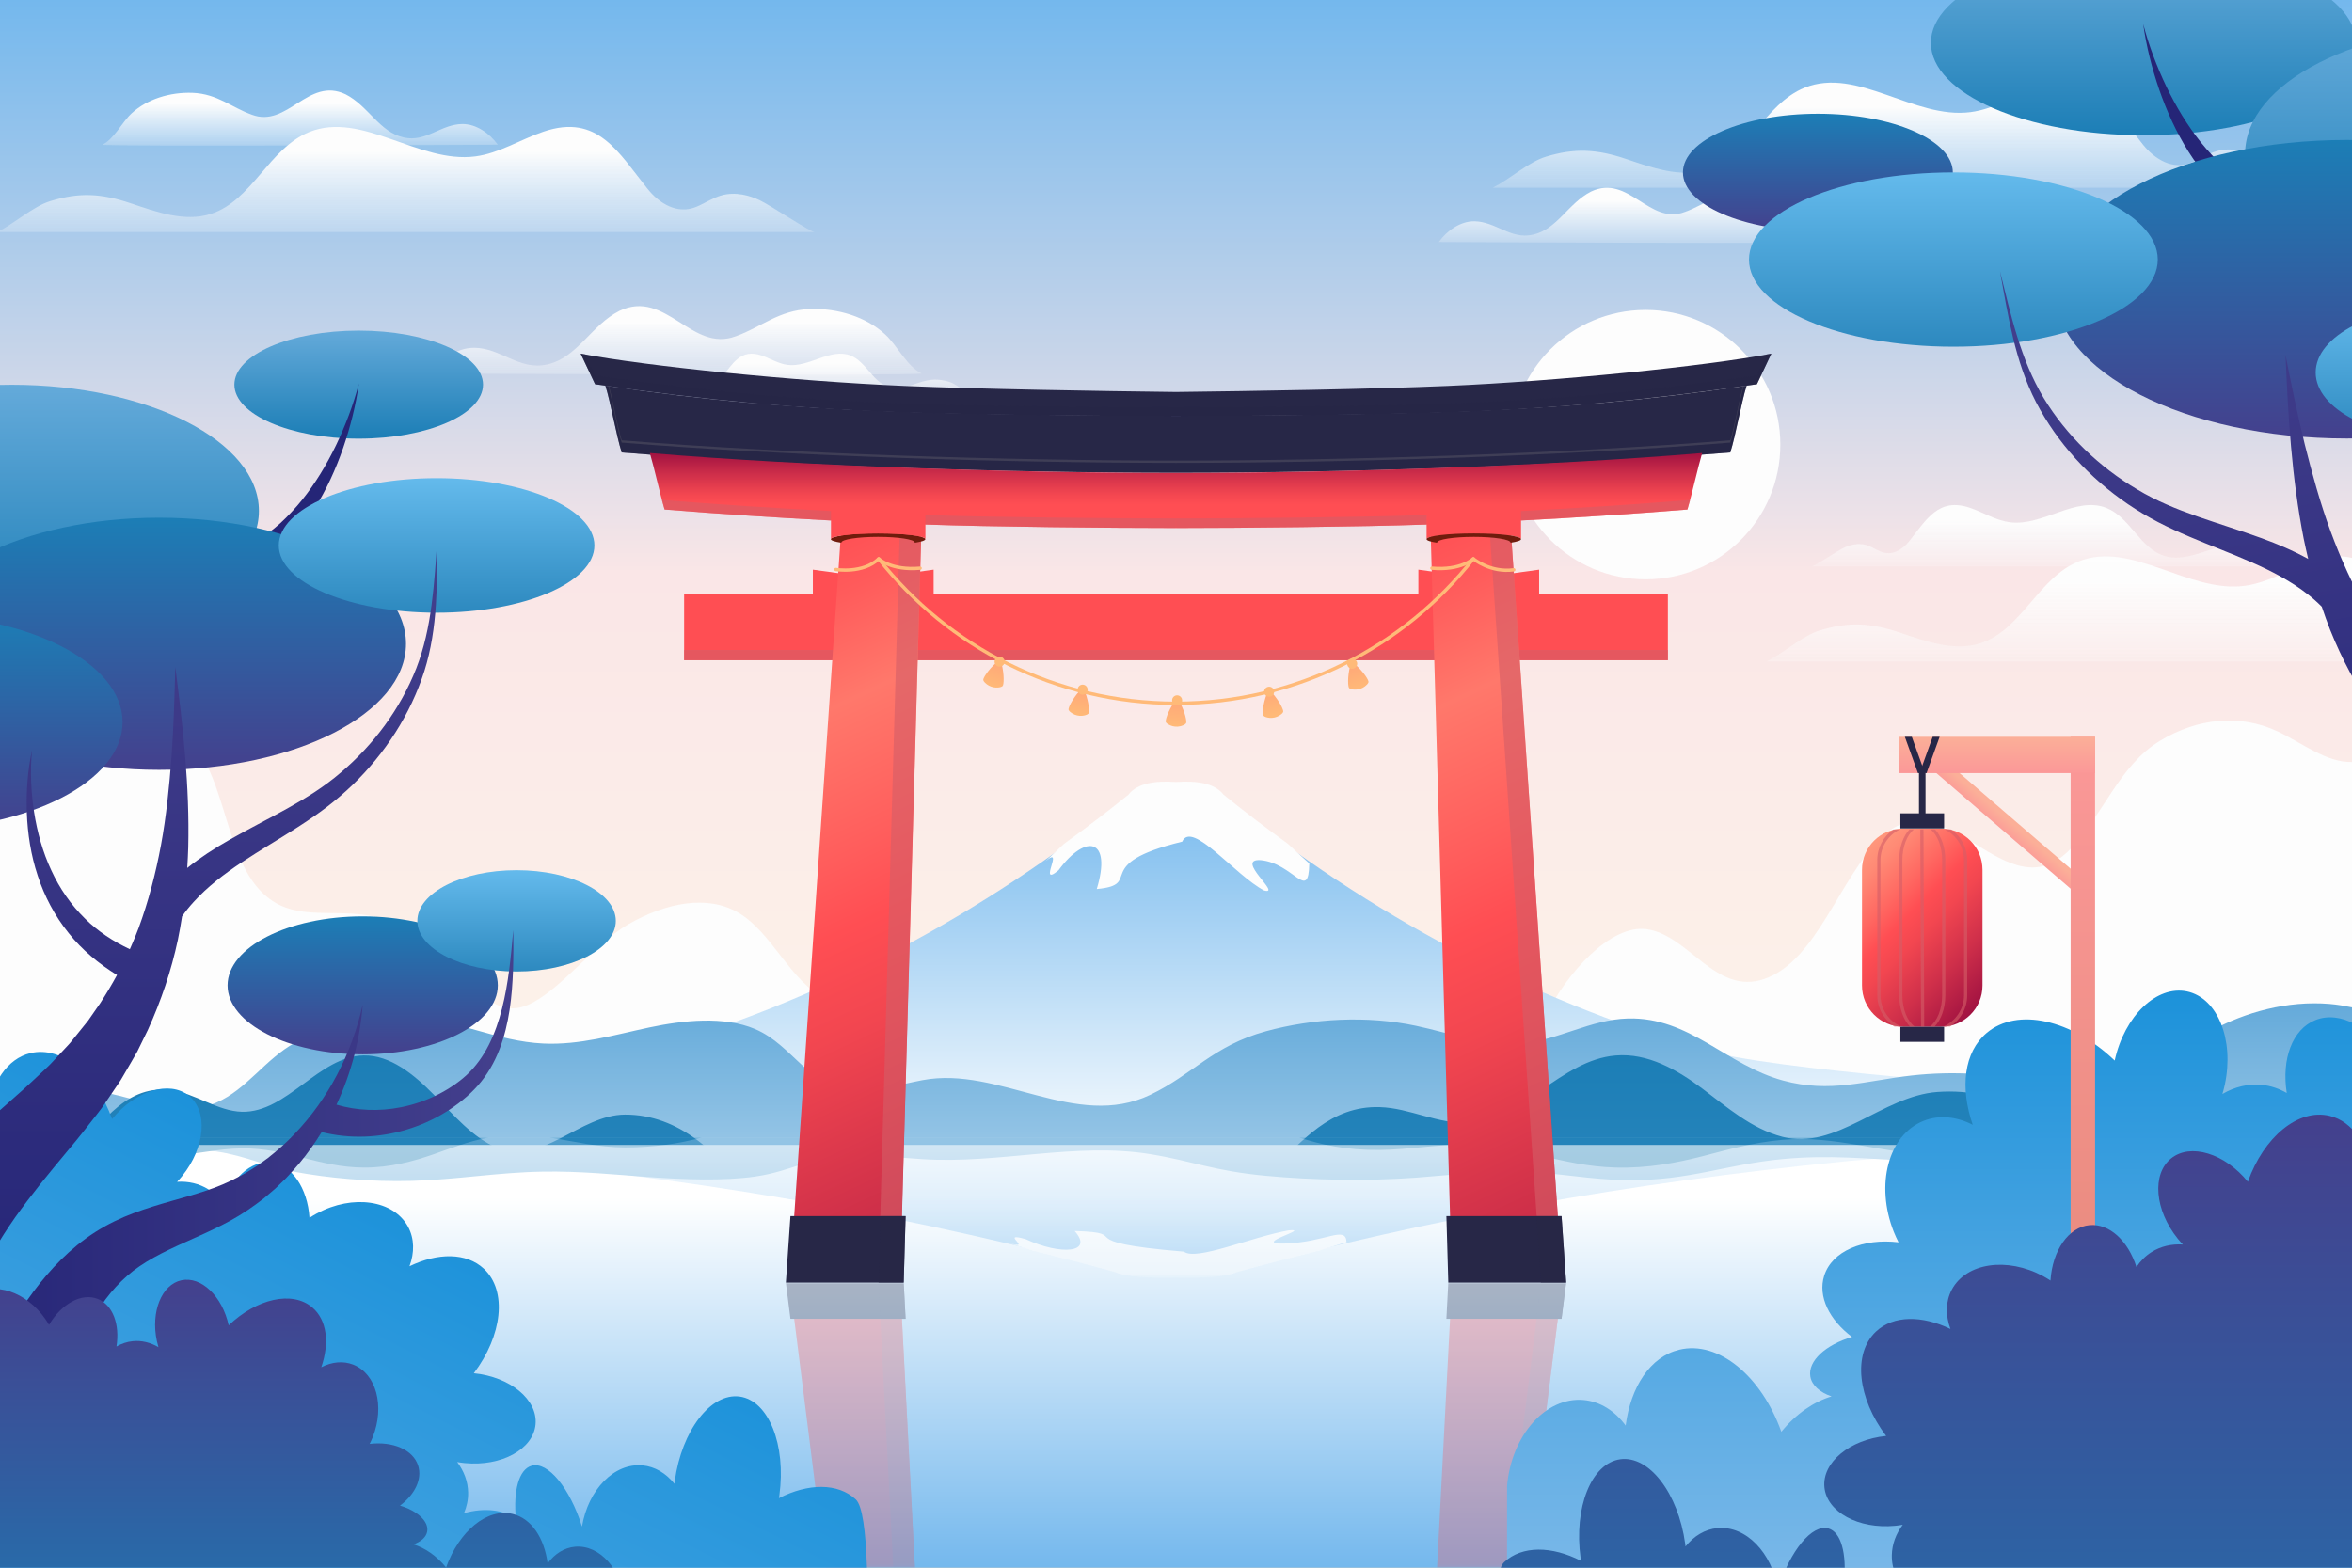 <?xml version="1.0" encoding="utf-8"?>
<!-- Generator: Adobe Illustrator 27.5.0, SVG Export Plug-In . SVG Version: 6.00 Build 0)  -->
<svg version="1.1" xmlns="http://www.w3.org/2000/svg" xmlns:xlink="http://www.w3.org/1999/xlink" x="0px" y="0px"
	 viewBox="0 0 750 500" style="enable-background:new 0 0 750 500;" xml:space="preserve">
<rect x="0" y="0" width="750" height="500" fill="#333333" stroke="none"/>
<g id="BACKGROUND">
	<linearGradient id="SVGID_1_" gradientUnits="userSpaceOnUse" x1="375" y1="500" x2="375" y2="0">
		<stop  offset="0" style="stop-color:#FFFFEB"/>
		<stop  offset="0.635" style="stop-color:#FAE6E7"/>
		<stop  offset="1" style="stop-color:#74B8ED"/>
	</linearGradient>
	<rect style="fill:url(#SVGID_1_);" width="750" height="500"/>
</g>
<g id="OBJECTS">
	<g>
		<defs>
			<rect id="SVGID_00000083772018704786863310000018279602564780387007_" width="750" height="500"/>
		</defs>
		<clipPath id="SVGID_00000121269782661179465930000007073368390097040808_">
			<use xlink:href="#SVGID_00000083772018704786863310000018279602564780387007_"  style="overflow:visible;"/>
		</clipPath>
		<g style="clip-path:url(#SVGID_00000121269782661179465930000007073368390097040808_);">
			<path style="fill:#FDFDFD;" d="M726.159,233.225c-12.153-5.663-25.548-4.065-37.263,2.978
				c-13.102,7.876-18.063,23.422-28.7,34.58c-20.306,21.3-39.432-23.638-60.229-3.71c-13.503,12.939-20.567,39.443-37.412,45.182
				c-15.53,5.289-23.988-14.057-37.493-15.901c-11.688-1.596-25.72,14.454-31.952,27.313c-1.005,2.073-1.95,4.273-3.093,6.172
				v140.16H750V243.037C741.841,243.281,734.067,236.91,726.159,233.225z"/>
			<path style="fill:#FDFDFD;" d="M356.494,469.998v-94.205c-2.305-8.046-11.04-0.403-15.628,0.242
				c-9.081,1.276-14.423-3.715-16.271-15.49c-1.603-10.212-0.811-22.111-4.974-30.324c-5.109-10.08-16.155-11.603-26.46-10.756
				c-10.305,0.846-21.245,3.346-30.092-1.034c-11.137-5.514-16.804-20.922-27.552-27.298c-9.947-5.901-23.15-3.208-35.115,3.625
				c-10.707,6.115-21.809,21.356-32.144,25.779c-10.315,4.414-17.079-5.909-23.136-12.865c-7.997-9.185-18.512-14.699-30.025-16.02
				c-12.66-1.453-24.24,2.293-33.536-9.24c-11.256-13.964-10.544-44.073-26.486-48.965c-9.801-3.008-21.906,5.541-32.102,3.829
				C13.167,235.631,7.266,225.069,0,217.695v252.303H356.494z"/>
		</g>
		<g style="clip-path:url(#SVGID_00000121269782661179465930000007073368390097040808_);">
			
				<linearGradient id="SVGID_00000174592767468079108670000014330915545780730810_" gradientUnits="userSpaceOnUse" x1="95.695" y1="46.435" x2="95.695" y2="28.866">
				<stop  offset="0" style="stop-color:#FDFDFD;stop-opacity:0.237"/>
				<stop  offset="0.77" style="stop-color:#FDFDFD"/>
			</linearGradient>
			<path style="fill:url(#SVGID_00000174592767468079108670000014330915545780730810_);" d="M32.647,46.163
				c3.861-1.933,6.2-7.144,9.359-10.043c4.873-4.492,12.193-6.782,19.389-6.515c7.952,0.316,12.487,4.704,18.873,6.965
				c11.402,4.387,17.946-12.198,29.919-6.496c7.303,3.711,10.799,12.076,18.561,13.764c7.068,1.629,11.886-4.257,18.729-4.285
				c4.483-0.009,8.75,3.086,11.265,6.61C158.742,46.163,33.139,46.775,32.647,46.163z"/>
			
				<linearGradient id="SVGID_00000039104528798190052910000016161272846219706013_" gradientUnits="userSpaceOnUse" x1="-1636.195" y1="77.458" x2="-1636.195" y2="59.889" gradientTransform="matrix(-1 0 0 1 -1114.349 0)">
				<stop  offset="0" style="stop-color:#FDFDFD;stop-opacity:0.237"/>
				<stop  offset="0.77" style="stop-color:#FDFDFD"/>
			</linearGradient>
			<path style="fill:url(#SVGID_00000039104528798190052910000016161272846219706013_);" d="M584.893,77.186
				c-3.861-1.933-6.2-7.144-9.358-10.043c-4.873-4.492-12.193-6.782-19.389-6.515c-7.952,0.317-12.487,4.704-18.873,6.965
				c-11.402,4.387-17.946-12.198-29.919-6.496c-7.303,3.711-10.798,12.076-18.561,13.764c-7.068,1.629-11.886-4.257-18.729-4.285
				c-4.483-0.009-8.75,3.086-11.265,6.61C458.799,77.186,584.401,77.798,584.893,77.186z"/>
			
				<linearGradient id="SVGID_00000181060411677339994830000008993509492203094929_" gradientUnits="userSpaceOnUse" x1="-1842.11" y1="119.472" x2="-1842.11" y2="97.638" gradientTransform="matrix(-1 0 0 1 -1626.575 0)">
				<stop  offset="0" style="stop-color:#FDFDFD;stop-opacity:0.237"/>
				<stop  offset="0.77" style="stop-color:#FDFDFD"/>
			</linearGradient>
			<path style="fill:url(#SVGID_00000181060411677339994830000008993509492203094929_);" d="M293.886,119.134
				c-4.799-2.402-7.705-8.878-11.63-12.481c-6.056-5.583-15.153-8.428-24.096-8.097c-9.883,0.393-15.518,5.846-23.454,8.655
				c-14.169,5.452-22.303-15.159-37.182-8.073c-9.076,4.612-13.42,15.007-23.066,17.105c-8.784,2.024-14.771-5.291-23.275-5.325
				c-5.571-0.011-10.874,3.835-13.999,8.215C137.184,119.134,293.275,119.894,293.886,119.134z"/>
			<g>
				
					<linearGradient id="SVGID_00000158739259182814258040000010791095518392171150_" gradientUnits="userSpaceOnUse" x1="129.464" y1="74.017" x2="129.464" y2="40.486">
					<stop  offset="0" style="stop-color:#FDFDFD;stop-opacity:0.237"/>
					<stop  offset="0.77" style="stop-color:#FDFDFD"/>
				</linearGradient>
				<path style="fill:url(#SVGID_00000158739259182814258040000010791095518392171150_);" d="M236.69,62.054
					c-2.23-0.381-4.506-0.345-6.677,0.275c-2.831,0.808-5.302,2.542-8.026,3.659c-5.99,2.457-11.681-1.029-15.457-5.714
					c-9.366-11.623-15.871-24.169-33.213-18.292c-7.34,2.488-14.103,6.911-21.788,7.911c-18.017,2.343-36.066-14.569-52.923-7.792
					c-12.79,5.142-18.258,21.947-31.393,26.13c-8.353,2.66-17.286-0.629-25.595-3.421c-9.259-3.111-16.309-3.518-25.531-0.69
					c-5.545,1.701-11.244,7.006-16.949,9.897h260.651c-1.256,0.077-14.063-8.504-17.545-10.164
					C240.491,63.017,238.607,62.382,236.69,62.054z"/>
			</g>
			<g>
				
					<linearGradient id="SVGID_00000093140920766311699590000005935149087470002861_" gradientUnits="userSpaceOnUse" x1="606.305" y1="59.889" x2="606.305" y2="26.358">
					<stop  offset="0" style="stop-color:#FDFDFD;stop-opacity:0.237"/>
					<stop  offset="0.77" style="stop-color:#FDFDFD"/>
				</linearGradient>
				<path style="fill:url(#SVGID_00000093140920766311699590000005935149087470002861_);" d="M713.531,47.926
					c-2.23-0.381-4.505-0.345-6.677,0.275c-2.831,0.808-5.302,2.542-8.026,3.659c-5.99,2.457-11.681-1.028-15.457-5.714
					c-9.366-11.623-15.871-24.17-33.213-18.292c-7.34,2.488-14.103,6.911-21.788,7.911c-18.017,2.343-36.066-14.569-52.923-7.792
					c-12.79,5.142-18.258,21.947-31.393,26.13c-8.353,2.66-17.286-0.629-25.596-3.421c-9.259-3.111-16.308-3.519-25.531-0.69
					c-5.545,1.701-11.244,7.006-16.949,9.897c0,0,260.651,0,260.651,0c-1.256,0.077-14.063-8.504-17.545-10.164
					C717.332,48.889,715.449,48.254,713.531,47.926z"/>
			</g>
			<g>
				
					<linearGradient id="SVGID_00000150822998999505242630000014279933763094884489_" gradientUnits="userSpaceOnUse" x1="693.682" y1="210.971" x2="693.682" y2="177.439">
					<stop  offset="0" style="stop-color:#FDFDFD;stop-opacity:0.237"/>
					<stop  offset="0.77" style="stop-color:#FDFDFD"/>
				</linearGradient>
				<path style="fill:url(#SVGID_00000150822998999505242630000014279933763094884489_);" d="M800.908,199.008
					c-2.23-0.381-4.506-0.345-6.677,0.275c-2.831,0.808-5.302,2.542-8.026,3.659c-5.99,2.457-11.681-1.029-15.457-5.714
					c-9.366-11.623-15.871-24.17-33.213-18.292c-7.34,2.488-14.103,6.911-21.788,7.911c-18.017,2.343-36.066-14.569-52.923-7.792
					c-12.79,5.142-18.258,21.947-31.393,26.13c-8.353,2.66-17.286-0.628-25.596-3.421c-9.259-3.111-16.308-3.519-25.531-0.69
					c-5.545,1.701-11.244,7.006-16.949,9.897c0,0,260.651,0,260.651,0c-1.256,0.077-14.063-8.504-17.545-10.164
					C804.709,199.97,802.825,199.335,800.908,199.008z"/>
			</g>
			<g>
				
					<linearGradient id="SVGID_00000155860364743101860120000009137422507260779419_" gradientUnits="userSpaceOnUse" x1="-1749.366" y1="125.571" x2="-1749.366" y2="112.797" gradientTransform="matrix(-1 0 0 1 -1489.839 0)">
					<stop  offset="0" style="stop-color:#FDFDFD;stop-opacity:0.237"/>
					<stop  offset="0.77" style="stop-color:#FDFDFD"/>
				</linearGradient>
				<path style="fill:url(#SVGID_00000155860364743101860120000009137422507260779419_);" d="M218.677,121.014
					c0.849-0.145,1.717-0.132,2.544,0.105c1.079,0.308,2.02,0.968,3.058,1.394c2.282,0.936,4.45-0.392,5.889-2.177
					c3.568-4.428,6.046-9.208,12.653-6.969c2.796,0.948,5.373,2.633,8.301,3.014c6.864,0.893,13.74-5.55,20.162-2.969
					c4.872,1.959,6.956,8.361,11.96,9.954c3.182,1.013,6.585-0.239,9.751-1.303c3.527-1.185,6.213-1.34,9.726-0.263
					c2.112,0.648,4.283,2.669,6.457,3.77h-99.299c0.479,0.029,5.357-3.24,6.684-3.872
					C217.229,121.38,217.947,121.138,218.677,121.014z"/>
			</g>
			<g>
				
					<linearGradient id="SVGID_00000113328026949746295230000002926114477515768987_" gradientUnits="userSpaceOnUse" x1="-2143.589" y1="180.649" x2="-2143.589" y2="161.085" gradientTransform="matrix(-1 0 0 1 -1489.839 0)">
					<stop  offset="0" style="stop-color:#FDFDFD;stop-opacity:0.237"/>
					<stop  offset="0.77" style="stop-color:#FDFDFD"/>
				</linearGradient>
				<path style="fill:url(#SVGID_00000113328026949746295230000002926114477515768987_);" d="M591.187,173.669
					c1.301-0.222,2.629-0.201,3.896,0.16c1.652,0.471,3.093,1.483,4.683,2.135c3.495,1.434,6.816-0.6,9.019-3.334
					c5.465-6.781,9.26-14.102,19.378-10.673c4.283,1.451,8.228,4.033,12.713,4.615c10.512,1.367,21.043-8.5,30.879-4.546
					c7.462,3,10.653,12.806,18.316,15.246c4.874,1.552,10.086-0.367,14.934-1.996c5.402-1.815,9.515-2.053,14.896-0.403
					c3.235,0.993,6.56,4.088,9.889,5.774H577.71c0.733,0.045,8.205-4.962,10.237-5.93
					C588.969,174.231,590.068,173.86,591.187,173.669z"/>
			</g>
		</g>
		<g style="clip-path:url(#SVGID_00000121269782661179465930000007073368390097040808_);">
			
				<linearGradient id="SVGID_00000101801524016934447160000016906676889578482072_" gradientUnits="userSpaceOnUse" x1="375" y1="434.156" x2="375" y2="250.074">
				<stop  offset="0.335" style="stop-color:#FFFFFF"/>
				<stop  offset="1" style="stop-color:#74B8ED"/>
			</linearGradient>
			<path style="fill:url(#SVGID_00000101801524016934447160000016906676889578482072_);" d="M668.067,348.835
				c-24.855-2.49-101.679-7.204-125.756-14.174v-0.051c-0.331-0.075-0.658-0.159-0.988-0.236
				c-53.145-15.529-104.034-42.081-151.116-80.103c-2.95-3.805-8.809-4.54-15.207-4.071c-6.398-0.469-12.257,0.266-15.207,4.071
				c-47.082,38.022-97.971,64.574-151.116,80.103c-0.33,0.077-0.658,0.161-0.988,0.236v0.051
				c-24.077,6.97-100.902,11.684-125.756,14.174v85.322h586.135V348.835z"/>
			<path style="fill:#FDFDFD;" d="M337.534,277.569c8.758-11.92,17.092-10.137,12.202,5.984c15.348-1.415-2.469-7.861,27.238-15.119
				c3.089-6.953,16.93,10.824,26.138,15.583c5.87,1.546-9.586-10.203-1.151-9.681c10.538,0.949,15.311,13.558,15.542,1.057
				c-2.44-2.193-4.718-4.291-6.85-6.293c-6.889-4.973-13.707-10.17-20.444-15.612c-2.95-3.805-8.809-4.54-15.207-4.071
				c-6.398-0.469-12.257,0.266-15.207,4.071c-6.761,5.46-13.603,10.675-20.516,15.664c-1.862,1.769-3.816,3.608-5.896,5.538
				C339.752,269.266,330.611,283.356,337.534,277.569z"/>
		</g>
		
			<linearGradient id="SVGID_00000172428324560828552630000016681424628289257638_" gradientUnits="userSpaceOnUse" x1="375" y1="491.655" x2="375" y2="319.995">
			<stop  offset="0.172" style="stop-color:#FFFFFF"/>
			<stop  offset="1" style="stop-color:#64AADA"/>
		</linearGradient>
		
			<path style="clip-path:url(#SVGID_00000121269782661179465930000007073368390097040808_);fill:url(#SVGID_00000172428324560828552630000016681424628289257638_);" d="
			M750,469.998V321.283c-2.458-0.491-4.64-0.881-7.196-1.094c-13.447-1.12-26.974,2.717-37.427,8.415
			c-9.354,5.1-15.398,14.888-25.035,19.062c-9.618,4.165-21.355,0.213-30.925-2.17c-12.635-3.146-26.553-3.964-39.855-2.474
			c-14.627,1.639-25.922,5.703-40.961,1.613c-18.21-4.952-29.788-20.313-49.465-19.799c-12.098,0.316-22.001,6.908-34.004,7.954
			c-11.575,1.008-22.482-3.255-33.596-5.618c-15.615-3.32-32.826-2.383-47.878,1.746c-16.834,4.618-23.208,13.732-36.876,20.274
			c-23.716,11.352-48.166-9.272-72.557-4.697c-7.189,1.349-14.323,3.563-21.634,3.327c-14.513-0.469-19.572-14.442-31.859-19.63
			c-9.803-4.14-22.669-2.84-33.743-0.48c-11.073,2.359-22.17,5.674-33.775,5.118c-14.607-0.701-27.216-7.431-41.747-8.641
			c-13.447-1.12-26.974,2.717-37.427,8.415c-9.354,5.1-15.398,14.888-25.035,19.062c-9.618,4.166-21.355,0.213-30.925-2.169
			c-12.175-3.032-25.225-3.879-38.083-2.605v123.107H750z"/>
		
			<linearGradient id="SVGID_00000112623012677516220430000017419336765978590602_" gradientUnits="userSpaceOnUse" x1="375" y1="593.152" x2="375" y2="336.549">
			<stop  offset="0" style="stop-color:#64AADA"/>
			<stop  offset="1" style="stop-color:#1C7EB6"/>
		</linearGradient>
		
			<path style="clip-path:url(#SVGID_00000121269782661179465930000007073368390097040808_);fill:url(#SVGID_00000112623012677516220430000017419336765978590602_);" d="
			M750,469.998v-99.494c-85.124-45.215-63.4,26.959-82.188,1.818c-12.276-14.461-29.203-25.585-50.024-24.05
			c-17.674,1.304-32.335,18.835-49.508,14.281c-9.84-2.609-17.52-9.418-25.448-15.356c-7.928-5.939-17.361-11.419-27.638-10.558
			c-17.526,1.468-29.521,20.451-47.075,21.407c-9.638,0.525-18.549-4.661-28.179-4.942c-15.63-0.456-24.843,10.796-34.882,20.888
			c-10.913,10.971-22.904,13.749-38.27,11.546c-12.558-1.799-25.218-5.655-37.698-3.379c-4.312,0.786-8.493,2.296-12.857,2.701
			c-10.672,0.991-17.003-8.695-26.202-12.251c-11.112-4.295-22.519-4.822-31.988,3.456c-6.478,5.664-11.304,19.797-18.521,6.913
			c-9.69-15.267-23.238-27.542-40.224-27.491c-14.419,0.043-26.728,16.455-40.615,10.702c-7.957-3.296-14.067-10.619-20.396-17.093
			c-6.329-6.474-13.895-12.599-22.281-12.472c-14.302,0.218-24.471,18.263-38.785,17.968c-7.859-0.162-15.006-5.956-22.84-6.919
			c-15.311-1.883-23.252,12.586-32.781,22.813C11.432,381.394,0,374.083,0,374.083v95.915H750z"/>
		
			<linearGradient id="SVGID_00000076604403382650764940000004295439142218874753_" gradientUnits="userSpaceOnUse" x1="375" y1="500" x2="375" y2="365.167">
			<stop  offset="0" style="stop-color:#74B8ED"/>
			<stop  offset="0.876" style="stop-color:#FFFFFF"/>
		</linearGradient>
		
			<rect y="365.167" style="clip-path:url(#SVGID_00000121269782661179465930000007073368390097040808_);fill:url(#SVGID_00000076604403382650764940000004295439142218874753_);" width="750" height="134.833"/>
		<defs>
			<filter id="Adobe_OpacityMaskFilter" filterUnits="userSpaceOnUse" x="0" y="362.806" width="750" height="44.745">
				<feColorMatrix  type="matrix" values="1 0 0 0 0  0 1 0 0 0  0 0 1 0 0  0 0 0 1 0"/>
			</filter>
		</defs>
		
			<mask maskUnits="userSpaceOnUse" x="0" y="362.806" width="750" height="44.745" id="SVGID_00000182511582383592180120000011906414782201563526_">
			<g style="filter:url(#Adobe_OpacityMaskFilter);">
				
					<linearGradient id="SVGID_00000155129542073033320660000012785513328654707110_" gradientUnits="userSpaceOnUse" x1="375" y1="500.848" x2="375" y2="362.806">
					<stop  offset="0.585" style="stop-color:#000000"/>
					<stop  offset="1" style="stop-color:#FFFFFF"/>
				</linearGradient>
				
					<rect y="362.806" style="clip-path:url(#SVGID_00000121269782661179465930000007073368390097040808_);fill:url(#SVGID_00000155129542073033320660000012785513328654707110_);" width="750" height="138.042"/>
			</g>
		</mask>
		
			<g style="opacity:0.4;clip-path:url(#SVGID_00000121269782661179465930000007073368390097040808_);mask:url(#SVGID_00000182511582383592180120000011906414782201563526_);">
			<g>
				
					<linearGradient id="SVGID_00000181069532557125139950000014338837265220838078_" gradientUnits="userSpaceOnUse" x1="375" y1="6953.945" x2="375" y2="6873.667" gradientTransform="matrix(1 0 0 -1 0 7280.878)">
					<stop  offset="0.335" style="stop-color:#FFFFFF"/>
					<stop  offset="1" style="stop-color:#74B8ED"/>
				</linearGradient>
				<path style="fill:url(#SVGID_00000181069532557125139950000014338837265220838078_);" d="M750,362.806v1.335
					c-31.804,1.086-130.106,3.141-160.914,6.181v0.022c-0.423,0.033-0.842,0.069-1.264,0.103
					c-68.003,6.772-133.118,18.351-193.363,34.932c-3.774,1.66-11.271,1.98-19.458,1.775c-8.187,0.204-15.684-0.116-19.458-1.775
					c-60.245-16.581-125.361-28.16-193.363-34.932c-0.423-0.034-0.841-0.07-1.265-0.103v-0.022
					c-30.808-3.04-129.111-5.095-160.914-6.181v-1.335H750z"/>
				<path style="fill:#FDFDFD;" d="M327.059,395.22c11.207,5.198,21.87,4.421,15.613-2.61c19.639,0.617-3.159,3.428,34.852,6.593
					c3.952,3.032,21.663-4.721,33.446-6.796c7.51-0.674-12.266,4.45-1.473,4.222c13.484-0.414,19.592-5.913,19.887-0.461
					c-3.122,0.956-6.037,1.871-8.766,2.745c-8.815,2.168-17.539,4.435-26.16,6.808c-3.774,1.66-11.271,1.98-19.458,1.776
					c-8.187,0.204-15.684-0.116-19.458-1.776c-8.651-2.381-17.406-4.655-26.252-6.831c-2.383-0.772-4.883-1.574-7.544-2.415
					C329.897,398.841,318.202,392.696,327.059,395.22z"/>
			</g>
			
				<linearGradient id="SVGID_00000001621655401146693110000010876463665873229456_" gradientUnits="userSpaceOnUse" x1="375" y1="6961.327" x2="375" y2="6902.822" gradientTransform="matrix(1 0 0 -1 0 7280.878)">
				<stop  offset="0.172" style="stop-color:#FFFFFF"/>
				<stop  offset="1" style="stop-color:#64AADA"/>
			</linearGradient>
			<path style="fill:url(#SVGID_00000001621655401146693110000010876463665873229456_);" d="M750,362.806v14.811
				c-2.458,0.167-4.64,0.3-7.195,0.373c-13.447,0.382-26.974-0.926-37.427-2.868c-9.354-1.738-15.398-5.074-25.035-6.497
				c-9.618-1.42-21.355-0.073-30.925,0.74c-12.635,1.072-26.553,1.351-39.855,0.843c-14.627-0.559-25.922-1.944-40.961-0.55
				c-18.21,1.688-29.788,6.923-49.465,6.748c-12.097-0.108-22.001-2.354-34.004-2.711c-11.575-0.344-22.482,1.109-33.596,1.914
				c-15.615,1.132-32.826,0.812-47.878-0.595c-16.834-1.574-23.208-4.68-36.876-6.91c-23.716-3.869-48.166,3.16-72.557,1.601
				c-7.189-0.46-14.323-1.214-21.634-1.134c-14.513,0.16-19.572,4.922-31.859,6.69c-9.803,1.411-22.669,0.968-33.743,0.164
				c-11.073-0.804-22.17-1.934-33.774-1.744c-14.607,0.239-27.216,2.533-41.747,2.945c-13.447,0.382-26.974-0.926-37.427-2.868
				c-9.354-1.738-15.398-5.074-25.035-6.497c-9.618-1.42-21.355-0.073-30.925,0.739c-12.175,1.033-25.225,1.322-38.083,0.888v-6.083
				H750z"/>
			
				<linearGradient id="SVGID_00000119095033411908302320000003676879483763776918_" gradientUnits="userSpaceOnUse" x1="537.426" y1="6995.918" x2="537.426" y2="6908.464" gradientTransform="matrix(1 0 0 -1 0 7280.878)">
				<stop  offset="0" style="stop-color:#64AADA"/>
				<stop  offset="1" style="stop-color:#1C7EB6"/>
			</linearGradient>
			<path style="fill:url(#SVGID_00000119095033411908302320000003676879483763776918_);" d="M660.568,362.806
				c-11.393,3.593-25.789,6.039-42.78,5.612c-17.674-0.445-32.335-6.419-49.508-4.867c-9.84,0.889-17.52,3.21-25.448,5.234
				c-7.928,2.024-17.361,3.892-27.638,3.598c-17.526-0.5-29.521-6.97-47.075-7.296c-9.638-0.179-18.549,1.589-28.179,1.684
				c-10.83,0.108-18.578-1.701-25.656-3.966H660.568z"/>
			
				<linearGradient id="SVGID_00000075878400009393605970000018274148148967005314_" gradientUnits="userSpaceOnUse" x1="710.863" y1="6995.919" x2="710.863" y2="6908.464" gradientTransform="matrix(1 0 0 -1 0 7280.878)">
				<stop  offset="0" style="stop-color:#64AADA"/>
				<stop  offset="1" style="stop-color:#1C7EB6"/>
			</linearGradient>
			<path style="fill:url(#SVGID_00000075878400009393605970000018274148148967005314_);" d="M738.364,362.806
				c-35.062,5.463-48.404,2.984-55.003,0H738.364z"/>
			
				<linearGradient id="SVGID_00000138540365339393143620000012320029444951542952_" gradientUnits="userSpaceOnUse" x1="199.493" y1="6995.919" x2="199.493" y2="6908.464" gradientTransform="matrix(1 0 0 -1 0 7280.878)">
				<stop  offset="0" style="stop-color:#64AADA"/>
				<stop  offset="1" style="stop-color:#1C7EB6"/>
			</linearGradient>
			<path style="fill:url(#SVGID_00000138540365339393143620000012320029444951542952_);" d="M223.761,362.806
				c-7.107,1.943-15.282,3.163-24.464,3.154c-8.506-0.009-16.278-1.958-24.073-3.154H223.761z"/>
			
				<linearGradient id="SVGID_00000127004225952179973930000009694193883054994056_" gradientUnits="userSpaceOnUse" x1="91.154" y1="6995.918" x2="91.154" y2="6908.464" gradientTransform="matrix(1 0 0 -1 0 7280.878)">
				<stop  offset="0" style="stop-color:#64AADA"/>
				<stop  offset="1" style="stop-color:#1C7EB6"/>
			</linearGradient>
			<path style="fill:url(#SVGID_00000127004225952179973930000009694193883054994056_);" d="M155.723,362.806
				c-6.56,1.262-11.916,3.407-17.438,5.332c-6.33,2.206-13.895,4.294-22.281,4.25c-14.302-0.074-24.471-6.224-38.785-6.124
				c-7.859,0.055-15.006,2.03-22.84,2.358c-12.587,0.527-20.193-2.711-27.795-5.817H155.723z"/>
		</g>
		
			<linearGradient id="SVGID_00000101075669922798828840000002088706875047761067_" gradientUnits="userSpaceOnUse" x1="-1708.722" y1="342.783" x2="-1708.722" y2="215.099" gradientTransform="matrix(-0.995 -0.102 -0.102 0.995 -765.258 -62.805)">
			<stop  offset="0" style="stop-color:#01424D"/>
			<stop  offset="1" style="stop-color:#03373C"/>
		</linearGradient>
		
			<polygon style="clip-path:url(#SVGID_00000121269782661179465930000007073368390097040808_);fill:url(#SVGID_00000101075669922798828840000002088706875047761067_);" points="
			1060.51,345.031 1022.506,341.874 1012.176,355.355 992.28,353.521 983.457,332.186 959.691,343.528 920.699,334.045 
			914.559,351.714 899.474,349.384 889.275,372.547 865.631,376.792 873.002,389.742 859.261,406.213 829.391,386.805 
			811.306,400.068 798.816,393.699 773.459,408.228 742.216,435.871 1060.51,435.871 		"/>
		
			<circle style="clip-path:url(#SVGID_00000121269782661179465930000007073368390097040808_);fill:#FDFDFD;" cx="524.746" cy="141.809" r="42.963"/>
		<defs>
			
				<filter id="Adobe_OpacityMaskFilter_00000093858530106480278730000015201836798040912786_" filterUnits="userSpaceOnUse" x="185.169" y="409.083" width="379.662" height="161.114">
				<feColorMatrix  type="matrix" values="1 0 0 0 0  0 1 0 0 0  0 0 1 0 0  0 0 0 1 0"/>
			</filter>
		</defs>
		
			<mask maskUnits="userSpaceOnUse" x="185.169" y="409.083" width="379.662" height="161.114" id="SVGID_00000161599382026189991900000004863320542498067596_">
			<g style="filter:url(#Adobe_OpacityMaskFilter_00000093858530106480278730000015201836798040912786_);">
				
					<linearGradient id="SVGID_00000118393687787958745360000011242744167878567094_" gradientUnits="userSpaceOnUse" x1="375" y1="629.191" x2="375" y2="409.083">
					<stop  offset="0.585" style="stop-color:#000000"/>
					<stop  offset="1" style="stop-color:#FFFFFF"/>
				</linearGradient>
				
					<rect x="162.678" y="409.083" style="clip-path:url(#SVGID_00000121269782661179465930000007073368390097040808_);fill:url(#SVGID_00000118393687787958745360000011242744167878567094_);" width="424.643" height="220.108"/>
			</g>
		</mask>
		
			<g style="opacity:0.3;clip-path:url(#SVGID_00000121269782661179465930000007073368390097040808_);mask:url(#SVGID_00000161599382026189991900000004863320542498067596_);">
			<g>
				<rect x="218.153" y="517.026" style="fill:#FF4E53;" width="313.695" height="11.477"/>
				<rect x="218.153" y="517.026" style="opacity:0.6;fill:#D35E67;" width="313.695" height="1.779"/>
			</g>
			<g>
				<polygon style="fill:#FF4E53;" points="297.714,527.71 259.204,527.71 259.204,532.734 278.459,531.288 297.714,532.734 				"/>
				<polygon style="fill:#FF4E53;" points="490.796,527.71 452.286,527.71 452.286,532.734 471.541,531.288 490.796,532.734 				"/>
			</g>
			<g>
				<polygon style="fill:#FF4E53;" points="462.736,414.029 497.582,414.029 481.607,540.872 456.116,540.872 				"/>
				<polygon style="opacity:0.6;fill:#D35E67;" points="481.607,540.872 474.855,540.872 490.829,414.029 497.582,414.029 				"/>
				<polygon style="fill:#272747;" points="497.945,420.623 499.411,409.083 461.831,409.083 461.223,420.623 				"/>
				<polygon style="opacity:0.6;fill:#272747;" points="497.944,420.623 489.853,420.623 491.32,409.083 499.411,409.083 				"/>
			</g>
			<g>
				<polygon style="fill:#FF4E53;" points="287.264,414.029 252.418,414.029 268.392,540.872 293.884,540.872 				"/>
				<polygon style="opacity:0.6;fill:#D35E67;" points="286.979,540.872 280.359,414.029 287.223,414.029 293.843,540.872 				"/>
				<polygon style="fill:#272747;" points="252.055,420.623 250.589,409.083 288.169,409.083 288.777,420.623 				"/>
				<polygon style="opacity:0.6;fill:#272747;" points="280.76,420.623 280.152,409.083 288.169,409.083 288.777,420.623 				"/>
			</g>
			<g>
				<path style="fill:#272747;" d="M468.955,560.247c-25.815-0.552-68.127-0.828-93.955-0.828s-68.14,0.276-93.955,0.828
					c-29.355,0.628-55.244,1.797-87.996,4.399c1.718-3.006,3.451-8.58,5.199-11.584c53.346-2.348,123.291-3.522,176.752-3.522l0,0
					c53.461,0,123.406,1.174,176.752,3.522c1.748,3.004,3.481,8.578,5.199,11.584C524.199,562.044,498.31,560.875,468.955,560.247z"
					/>
				<path style="opacity:0.5;fill:#272747;" d="M551.752,554.777c-53.346-2.348-123.291-3.522-176.752-3.522
					s-123.406,1.174-176.752,3.522c-1.426,2.451-2.843,6.988-4.249,9.795c-0.319,0.025-0.629,0.048-0.95,0.074
					c1.718-3.006,3.451-8.58,5.199-11.584c53.346-2.348,123.291-3.522,176.752-3.522s123.406,1.174,176.752,3.522
					c1.748,3.004,3.481,8.578,5.199,11.584c-0.321-0.025-0.63-0.049-0.95-0.074C554.595,561.766,553.179,557.228,551.752,554.777z"
					/>
				<path style="fill:#3F3E56;" d="M551.752,555.17c-53.346-2.348-123.291-3.522-176.752-3.522s-123.406,1.174-176.752,3.522
					c-1.359,2.335-2.708,6.661-4.049,9.387c-0.386,0.03-0.761,0.058-1.15,0.089c0.321-0.025,0.63-0.049,0.95-0.074
					c1.406-2.807,2.822-7.344,4.249-9.795c53.346-2.348,123.291-3.522,176.752-3.522s123.406,1.174,176.752,3.522
					c1.426,2.451,2.843,6.988,4.249,9.795c0.319,0.025,0.629,0.048,0.95,0.074c-0.388-0.031-0.763-0.059-1.149-0.089
					C554.461,561.831,553.111,557.505,551.752,555.17z"/>
			</g>
			<g>
				<path style="fill:#272747;" d="M461.66,564.6c-23.386-0.55-63.266-0.909-86.66-1.053c-23.395,0.145-63.274,0.504-86.66,1.053
					c-34.972,0.822-82.116,3.41-103.171,5.596l4.594-5.3c35.071-2.787,65.692-4.285,98.575-4.886
					c23.387-0.427,63.266-0.641,86.662-0.641c23.396,0,63.275,0.214,86.662,0.641c32.883,0.6,63.505,2.099,98.575,4.886l4.594,5.3
					C543.777,568.01,496.632,565.422,461.66,564.6z"/>
				<path style="opacity:0.5;fill:#272747;" d="M560.237,566.466c-35.07-2.787-65.692-4.285-98.575-4.886
					c-23.387-0.427-63.266-0.641-86.662-0.641c-23.396,0-63.275,0.214-86.662,0.641c-32.884,0.601-63.505,2.099-98.575,4.886
					l-3.103,3.58c-0.505,0.05-1.012,0.1-1.491,0.15l4.594-5.3c35.071-2.787,65.692-4.286,98.575-4.886
					c23.387-0.427,63.266-0.641,86.662-0.641c23.396,0,63.275,0.214,86.662,0.641c32.883,0.6,63.505,2.099,98.575,4.886l4.594,5.3
					c-0.479-0.05-0.986-0.1-1.491-0.15L560.237,566.466z"/>
			</g>
			<g>
				<path style="fill:#6F1C0D;" d="M279.998,539.022c-8.317,0-15.06-0.446-15.06-0.996c0-0.238,1.265-0.456,3.369-0.628
					c-0.003,0.01-0.018,0.02-0.018,0.03c0,0.55,5.242,0.996,11.708,0.996c6.466,0,11.708-0.446,11.708-0.996
					c0-0.01-0.014-0.02-0.018-0.03c2.104,0.171,3.37,0.39,3.37,0.628C295.058,538.576,288.315,539.022,279.998,539.022z"/>
				<g>
					<g>
						
							<linearGradient id="SVGID_00000158020320264987172470000007431689196097918653_" gradientUnits="userSpaceOnUse" x1="375" y1="7171.798" x2="375" y2="7156.859" gradientTransform="matrix(1 0 0 -1 0 7709.824)">
							<stop  offset="0.403" style="stop-color:#FF4E53"/>
							<stop  offset="0.524" style="stop-color:#F24650"/>
							<stop  offset="0.749" style="stop-color:#CF2F4A"/>
							<stop  offset="1" style="stop-color:#A11241"/>
						</linearGradient>
						<path style="fill:url(#SVGID_00000158020320264987172470000007431689196097918653_);" d="M375,549.507
							c-50.47,0-117.423,1.153-167.776,3.457c1.551-2.891,3.117-6.904,4.697-9.793c17.673-0.778,35.36-1.41,53.055-1.906v-3.239
							c0,0.55,6.742,0.996,15.06,0.996c8.317,0,15.059-0.446,15.06-0.996v2.539c21.135-0.401,58.762-0.603,79.905-0.605
							c21.143,0.002,58.77,0.203,79.905,0.605v-2.539c0.001,0.55,6.743,0.996,15.06,0.996c8.317,0,15.06-0.446,15.06-0.996v3.239
							c17.695,0.496,35.382,1.128,53.055,1.906c1.58,2.889,3.146,6.902,4.697,9.793C492.423,550.659,425.47,549.507,375,549.507z"/>
						
							<linearGradient id="SVGID_00000181783529596823750060000005095688568829826178_" gradientUnits="userSpaceOnUse" x1="265.02" y1="7171.901" x2="265.02" y2="7171.798" gradientTransform="matrix(1 0 0 -1 0 7709.824)">
							<stop  offset="0.403" style="stop-color:#FF4E53"/>
							<stop  offset="0.524" style="stop-color:#F24653"/>
							<stop  offset="0.749" style="stop-color:#CF2F53"/>
							<stop  offset="1" style="stop-color:#A11253"/>
						</linearGradient>
						<path style="fill:url(#SVGID_00000181783529596823750060000005095688568829826178_);" d="M265.063,537.923
							c-0.053,0.034-0.087,0.068-0.087,0.103v-0.103H265.063z"/>
						
							<linearGradient id="SVGID_00000085236881385076238580000003717404137638414720_" gradientUnits="userSpaceOnUse" x1="295.052" y1="7171.901" x2="295.052" y2="7171.798" gradientTransform="matrix(1 0 0 -1 0 7709.824)">
							<stop  offset="0.403" style="stop-color:#FF4E53"/>
							<stop  offset="0.524" style="stop-color:#F24653"/>
							<stop  offset="0.749" style="stop-color:#CF2F53"/>
							<stop  offset="1" style="stop-color:#A11253"/>
						</linearGradient>
						<path style="fill:url(#SVGID_00000085236881385076238580000003717404137638414720_);" d="M295.095,537.923v0.103
							c0-0.035-0.035-0.069-0.087-0.103H295.095z"/>
					</g>
					<g>
						<path style="opacity:0.6;fill:#D35E67;" d="M211.921,543.171c17.673-0.778,35.36-1.41,53.055-1.906v1.642
							c-17.995,0.498-35.98,1.135-53.952,1.92C211.325,544.275,211.619,543.723,211.921,543.171z"/>
						<path style="opacity:0.6;fill:#D35E67;" d="M295.095,540.564c21.119-0.401,58.731-0.603,79.858-0.605l0.047,1.661
							c-21.143,0.002-58.77,0.201-79.905,0.597V540.564z"/>
						<path style="opacity:0.6;fill:#D35E67;" d="M485.024,542.907v-1.642c17.695,0.496,35.382,1.128,53.055,1.906
							c0.302,0.552,0.596,1.104,0.897,1.656C521.004,544.042,503.018,543.404,485.024,542.907z"/>
						<path style="opacity:0.6;fill:#D35E67;" d="M375.047,539.959c21.127,0.002,58.739,0.204,79.858,0.605v1.653
							c-21.135-0.396-58.762-0.595-79.905-0.597L375.047,539.959z"/>
					</g>
				</g>
				<path style="fill:#6F1C0D;" d="M469.964,539.022c8.317,0,15.06-0.446,15.06-0.996c0-0.238-1.265-0.456-3.369-0.628
					c0.003,0.01,0.018,0.02,0.018,0.03c0,0.55-5.242,0.996-11.708,0.996c-6.466,0-11.708-0.446-11.708-0.996
					c0-0.01,0.014-0.02,0.018-0.03c-2.104,0.171-3.37,0.39-3.37,0.628C454.905,538.576,461.647,539.022,469.964,539.022z"/>
			</g>
		</g>
		
			<linearGradient id="SVGID_00000036940138672447052940000015568964716881133992_" gradientUnits="userSpaceOnUse" x1="751.725" y1="523.569" x2="751.725" y2="315.941">
			<stop  offset="0" style="stop-color:#84BCEA"/>
			<stop  offset="1" style="stop-color:#1C92DA"/>
		</linearGradient>
		
			<path style="clip-path:url(#SVGID_00000121269782661179465930000007073368390097040808_);fill:url(#SVGID_00000036940138672447052940000015568964716881133992_);" d="
			M480.562,473.924c1.433-16.199,12.354-28.468,24.394-27.404c5.351,0.474,10.015,3.511,13.429,8.151
			c1.634-12.385,7.85-21.958,17.094-24.19c12.505-3.018,26.211,8.419,32.55,26.18c4.646-5.739,10.43-9.638,16.015-11.294
			c-3.745-1.294-6.298-3.508-6.774-6.346c-0.829-4.938,4.896-10.137,13.301-12.608c-7.222-5.415-10.972-12.9-8.885-19.522
			c2.479-7.868,12.406-12.011,23.718-10.664c-0.541-1.069-1.054-2.164-1.508-3.311c-5.985-15.121-1.727-30.985,9.511-35.434
			c4.995-1.977,10.526-1.355,15.658,1.262c-4.095-11.802-2.833-23.146,4.429-29.287c9.823-8.306,27.202-4.232,40.835,8.799
			c3.119-14.254,13.432-24.114,23.102-22.042c9.708,2.081,15.085,15.396,12.011,29.741c-0.217,1.014-0.479,1.999-0.767,2.966
			c3.879-2.261,8.164-3.345,12.563-2.913c2.847,0.28,5.513,1.194,7.96,2.594c-1.709-10.729,1.742-20.337,9.148-23.269
			c7.929-3.138,17.786,2.406,23.834,12.673c0.566-0.978,1.168-1.948,1.834-2.899c9.327-13.322,24.915-18.502,34.816-11.57
			c4.401,3.081,6.926,8.041,7.568,13.766c7.598-9.917,17.763-15.109,26.886-12.428c12.342,3.627,18.51,20.378,15.138,38.933
			c13.617-5.245,27.526-2.064,31.12,7.148c3.608,9.249-4.546,21.069-18.214,26.401c-0.966,0.377-1.933,0.7-2.898,0.993
			c4.023,1.993,7.288,4.973,9.349,8.883c1.334,2.531,2.038,5.26,2.217,8.074c6.181-5.656,13.491-8.381,19.509-7.235
			c-5.99-9.434-7.865-18.169-3.983-21.727c4.982-4.566,17.625,1.06,28.819,12.586c-4.415-14.214-0.014-28.41,10.518-32.579
			c4.678-1.852,9.824-1.406,14.675,0.804c-0.124-0.344-0.263-0.673-0.382-1.02c-6.59-19.257-3.034-37.913,7.942-41.67
			c10.977-3.756,25.217,8.81,31.808,28.066c0.118,0.346,0.209,0.689,0.321,1.034c7.664-10.512,18.184-16.081,27.585-13.319
			c13.706,4.027,19.839,24.231,13.699,45.126v138.191H480.562V473.924z"/>
		
			<linearGradient id="SVGID_00000117653972919852730390000009374852124763531949_" gradientUnits="userSpaceOnUse" x1="-1525.47" y1="523.78" x2="-1525.47" y2="207.562" gradientTransform="matrix(0.893 0.45 -0.45 0.893 1572.122 878.827)">
			<stop  offset="0" style="stop-color:#84BCEA"/>
			<stop  offset="1" style="stop-color:#1C92DA"/>
		</linearGradient>
		
			<path style="clip-path:url(#SVGID_00000121269782661179465930000007073368390097040808_);fill:url(#SVGID_00000117653972919852730390000009374852124763531949_);" d="
			M-151.83,384.093c6.868-11.074,19.107-15.913,27.338-10.809c3.658,2.269,5.9,6.124,6.668,10.676
			c5.636-8.273,13.537-12.88,20.956-11.142c10.036,2.351,15.718,15.478,13.847,30.473c5.394-2.431,10.939-3.134,15.532-2.305
			c-2.213-2.277-3.241-4.781-2.558-6.984c1.188-3.832,7.16-5.487,14.064-4.224c-3.214-6.479-3.197-13.188,0.684-17.173
			c4.612-4.736,13.208-4.12,20.816,0.924c-0.001-0.96,0.026-1.929,0.115-2.913c1.171-12.978,9.94-22.793,19.586-21.923
			c4.287,0.387,8.02,2.827,10.748,6.551c1.327-9.922,6.322-17.583,13.732-19.358c10.024-2.4,20.99,6.783,26.044,21.024
			c7.373-9.074,18.308-12.409,24.48-7.439c6.195,4.99,5.24,16.457-2.133,25.612c-0.521,0.647-1.064,1.257-1.618,1.845
			c3.591-0.219,7.048,0.551,10.039,2.447c1.936,1.227,3.514,2.843,4.76,4.727c2.647-8.293,8.581-13.923,14.938-13.349
			c6.805,0.614,11.858,8.137,12.483,17.664c0.758-0.495,1.538-0.972,2.358-1.412c11.479-6.168,24.5-4.252,29.084,4.279
			c2.037,3.792,2.056,8.252,0.449,12.579c9.013-4.355,18.159-4.404,23.72,0.805c7.523,7.047,5.894,21.257-3.211,33.317
			c11.634,1.159,20.439,8.451,19.688,16.339c-0.754,7.919-10.852,13.435-22.555,12.321c-0.827-0.079-1.635-0.196-2.432-0.335
			c2.16,2.877,3.421,6.186,3.485,9.728c0.042,2.292-0.439,4.499-1.326,6.576c6.462-1.818,12.676-1.131,16.568,1.86
			c-0.883-8.911,0.926-15.837,4.987-16.983c5.211-1.47,12.228,7.115,16.08,19.4c1.967-11.763,10.237-20.333,19.276-19.517
			c4.015,0.362,7.536,2.537,10.21,5.868c0.035-0.291,0.054-0.576,0.094-0.868c2.23-16.156,11.504-28.222,20.712-26.951
			c9.209,1.272,14.866,15.399,12.636,31.554c-0.04,0.29-0.099,0.568-0.143,0.856c9.275-4.758,18.811-4.948,24.541,0.42
			c8.354,7.825,0,114.64,0,114.64h-431.83L-151.83,384.093z"/>
		<g style="clip-path:url(#SVGID_00000121269782661179465930000007073368390097040808_);">
			
				<linearGradient id="SVGID_00000180326891717596599130000001327873993340646311_" gradientUnits="userSpaceOnUse" x1="114.382" y1="139.903" x2="114.382" y2="105.438">
				<stop  offset="0" style="stop-color:#1C7EB6"/>
				<stop  offset="1" style="stop-color:#64AADA"/>
			</linearGradient>
			
				<ellipse style="fill:url(#SVGID_00000180326891717596599130000001327873993340646311_);" cx="114.383" cy="122.671" rx="39.642" ry="17.232"/>
			
				<linearGradient id="SVGID_00000162336877890443700150000003115613931442209674_" gradientUnits="userSpaceOnUse" x1="115.655" y1="336.273" x2="115.655" y2="292.272">
				<stop  offset="0" style="stop-color:#44408D"/>
				<stop  offset="1" style="stop-color:#1C7EB6"/>
			</linearGradient>
			
				<ellipse style="fill:url(#SVGID_00000162336877890443700150000003115613931442209674_);" cx="115.655" cy="314.272" rx="43.087" ry="22"/>
			
				<linearGradient id="SVGID_00000168819574548423425490000009681004092382153653_" gradientUnits="userSpaceOnUse" x1="164.728" y1="309.848" x2="164.728" y2="277.538">
				<stop  offset="0" style="stop-color:#2D89BF"/>
				<stop  offset="1" style="stop-color:#64BAEC"/>
			</linearGradient>
			
				<ellipse style="fill:url(#SVGID_00000168819574548423425490000009681004092382153653_);" cx="164.728" cy="293.693" rx="31.639" ry="16.155"/>
			<path style="fill:#252577;" d="M63.44,178.798c3.128-0.38,6.266-0.939,9.288-1.97c3.008-1.047,5.973-2.351,8.756-4.055
				c2.777-1.708,5.429-3.691,7.916-5.919c2.457-2.262,4.759-4.738,6.901-7.38c4.263-5.307,7.845-11.262,10.87-17.516
				c2.991-6.272,5.502-12.838,7.268-19.635c-0.974,6.965-2.721,13.841-5.021,20.559c-2.338,6.704-5.296,13.264-9.156,19.408
				c-1.943,3.062-4.106,6.015-6.516,8.81c-2.445,2.763-5.153,5.341-8.115,7.669c-2.969,2.325-6.259,4.279-9.713,5.944
				c-3.473,1.651-7.174,2.791-10.941,3.683L63.44,178.798z"/>
			
				<linearGradient id="SVGID_00000000945333735153718290000010098907873855663509_" gradientUnits="userSpaceOnUse" x1="3.809" y1="203.142" x2="3.809" y2="122.719">
				<stop  offset="0" style="stop-color:#1C7EB6"/>
				<stop  offset="1" style="stop-color:#64AADA"/>
			</linearGradient>
			
				<ellipse style="fill:url(#SVGID_00000000945333735153718290000010098907873855663509_);" cx="3.809" cy="162.931" rx="78.752" ry="40.211"/>
			
				<linearGradient id="SVGID_00000126311074128744750380000001396665549336543630_" gradientUnits="userSpaceOnUse" x1="50.711" y1="245.537" x2="50.711" y2="165.114">
				<stop  offset="0" style="stop-color:#44408D"/>
				<stop  offset="1" style="stop-color:#1C7EB6"/>
			</linearGradient>
			
				<ellipse style="fill:url(#SVGID_00000126311074128744750380000001396665549336543630_);" cx="50.711" cy="205.326" rx="78.752" ry="40.211"/>
			
				<linearGradient id="SVGID_00000163072322705431845390000004010473025638863791_" gradientUnits="userSpaceOnUse" x1="-28.041" y1="264.591" x2="-28.041" y2="196.037">
				<stop  offset="0" style="stop-color:#44408D"/>
				<stop  offset="1" style="stop-color:#1C7EB6"/>
			</linearGradient>
			
				<ellipse style="fill:url(#SVGID_00000163072322705431845390000004010473025638863791_);" cx="-28.041" cy="230.314" rx="67.13" ry="34.277"/>
			
				<linearGradient id="SVGID_00000126324411923156512920000012000929877040772521_" gradientUnits="userSpaceOnUse" x1="139.219" y1="195.42" x2="139.219" y2="152.51">
				<stop  offset="0" style="stop-color:#2D89BF"/>
				<stop  offset="1" style="stop-color:#64BAEC"/>
			</linearGradient>
			
				<ellipse style="fill:url(#SVGID_00000126324411923156512920000012000929877040772521_);" cx="139.219" cy="173.965" rx="50.324" ry="21.455"/>
			
				<linearGradient id="SVGID_00000062161992081923072030000006634462460794467749_" gradientUnits="userSpaceOnUse" x1="47.853" y1="420.746" x2="47.853" y2="171.768">
				<stop  offset="0" style="stop-color:#252577"/>
				<stop  offset="1" style="stop-color:#44408D"/>
			</linearGradient>
			<path style="fill:url(#SVGID_00000062161992081923072030000006634462460794467749_);" d="M137.632,192.859
				c-0.912,6.969-2.38,13.861-4.895,20.325c-5.084,12.915-13.595,24.351-24.045,33.191c-10.389,8.974-23.239,14.439-35.776,21.624
				c-4.501,2.573-8.996,5.449-13.209,8.83c0.139-2.176,0.248-4.348,0.316-6.516c0.471-19.544-1.691-38.616-4.122-57.565
				c-0.248,9.555-0.528,19.103-1.204,28.585c-0.722,9.473-1.653,18.896-3.346,28.095c-1.702,9.16-4.032,18.096-7.168,26.608
				c-0.313,0.732-0.611,1.473-0.879,2.229c-0.606,1.509-1.237,3.005-1.902,4.481c-5.23-2.465-10.157-5.654-14.308-9.779
				c-4.44-4.333-8.082-9.593-10.753-15.405c-2.718-5.798-4.475-12.121-5.482-18.591c-0.979-6.476-1.294-13.13-0.65-19.743
				c-1.41,6.504-1.889,13.229-1.664,19.961c0.256,6.73,1.291,13.521,3.469,20.072c2.129,6.553,5.438,12.86,9.901,18.374
				c4.229,5.318,9.576,9.752,15.399,13.338c-1.696,3.117-3.51,6.154-5.438,9.101l-3.801,5.475l-4.186,5.194
				c-0.716,0.849-1.342,1.751-2.127,2.552l-2.282,2.442l-2.269,2.435c-0.753,0.811-1.488,1.632-2.332,2.378
				c-3.293,3.064-6.363,6.048-10.061,9.244c-3.581,3.165-7.206,6.391-10.839,9.719c-3.631,3.361-7.258,6.836-10.833,10.516
				c-3.558,3.72-7.06,7.629-10.406,11.852c-3.315,4.265-6.471,8.82-9.319,13.743c-2.792,4.971-5.242,10.291-7.213,15.909
				l33.625,9.214c0.653-3.549,1.63-7.146,2.955-10.772c1.398-3.613,3.137-7.253,5.146-10.891c2.059-3.629,4.406-7.253,6.931-10.868
				c2.567-3.608,5.324-7.211,8.193-10.82c2.901-3.61,5.9-7.237,8.96-10.906c3.035-3.553,6.255-7.734,9.374-11.72
				c0.805-0.978,1.516-2.053,2.238-3.112l2.162-3.174l2.149-3.166c0.734-1.037,1.322-2.198,1.987-3.29
				c1.287-2.218,2.589-4.414,3.837-6.636l3.371-6.891c4.231-9.29,7.495-18.949,9.578-28.752c0.509-2.489,0.951-4.979,1.335-7.471
				c1.102-1.581,2.324-3.119,3.67-4.581c4.383-4.83,9.723-8.948,15.487-12.748c5.751-3.822,11.87-7.363,17.905-11.251
				c3.017-1.945,6.013-3.977,8.918-6.175c2.903-2.214,5.686-4.584,8.313-7.106c10.485-10.104,18.555-22.608,22.965-36.334
				c2.179-6.882,3.211-14.007,3.679-21.085c0.48-7.089,0.438-14.16,0.512-21.227C138.971,178.816,138.557,185.883,137.632,192.859z"
				/>
			
				<linearGradient id="SVGID_00000070091315501816237000000009033999236088123322_" gradientUnits="userSpaceOnUse" x1="-13.084" y1="382.831" x2="163.706" y2="382.831">
				<stop  offset="0" style="stop-color:#252577"/>
				<stop  offset="1" style="stop-color:#44408D"/>
			</linearGradient>
			<path style="fill:url(#SVGID_00000070091315501816237000000009033999236088123322_);" d="M163.676,296.65
				c-0.738,8.426-1.533,16.897-3.587,24.991c-1.027,4.036-2.371,7.97-4.204,11.595c-1.827,3.622-4.165,6.917-7.027,9.57
				c-1.41,1.313-3.004,2.546-4.67,3.639c-0.839,0.539-1.655,1.103-2.54,1.566c-0.865,0.49-1.725,0.983-2.633,1.389
				c-3.566,1.734-7.342,2.993-11.188,3.754c-6.901,1.373-14.04,1.103-20.531-0.83c4.755-10.133,7.539-21.025,8.358-31.89
				c-3.479,15.642-11.037,30.109-21.708,41.205c-2.618,2.812-5.52,5.311-8.473,7.665l-2.293,1.661l-1.14,0.827l-1.192,0.749
				l-2.37,1.494c-0.808,0.464-1.637,0.887-2.449,1.332c-3.279,1.747-6.605,3.163-10.207,4.351
				c-3.582,1.202-7.329,2.243-11.209,3.348c-3.887,1.112-7.913,2.303-12.011,3.85c-4.091,1.527-8.272,3.522-12.246,6.054
				c-7.948,5.079-14.363,11.853-19.676,18.956c-2.665,3.565-5.052,7.246-7.276,10.97c-2.328,3.927-4.258,7.896-6.041,11.53
				c-1.776,3.628-3.437,7.021-5.157,9.869c-1.707,2.896-3.492,5.173-5.29,6.906l21.142,17.813c3.311-4.428,5.684-9.049,7.442-13.356
				c1.796-4.338,3.069-8.393,4.294-12.176c1.217-3.777,2.325-7.217,3.637-10.414c1.412-3.398,2.934-6.706,4.634-9.843
				c3.396-6.269,7.462-11.939,12.476-16.298c4.93-4.373,11.541-7.64,18.802-10.873c3.634-1.63,7.418-3.29,11.203-5.202
				c3.781-1.882,7.577-4.178,11.035-6.73c0.862-0.647,1.737-1.273,2.579-1.937l2.445-2.083l1.215-1.04l1.147-1.112l2.28-2.22
				c2.904-3.083,5.656-6.27,8.04-9.703c1.158-1.618,2.251-3.273,3.288-4.956c9.056,2.262,18.47,1.801,27.055-0.786
				c4.353-1.311,8.512-3.169,12.35-5.52c0.975-0.56,1.896-1.209,2.815-1.855c0.937-0.617,1.802-1.339,2.68-2.034
				c1.744-1.408,3.373-2.93,4.905-4.657c3.034-3.42,5.274-7.389,6.866-11.489c1.599-4.109,2.592-8.356,3.246-12.602
				C163.79,313.616,163.75,305.109,163.676,296.65z"/>
		</g>
		<g style="clip-path:url(#SVGID_00000121269782661179465930000007073368390097040808_);">
			
				<linearGradient id="SVGID_00000181047919829825483860000009525893914902592677_" gradientUnits="userSpaceOnUse" x1="-1358.63" y1="43.123" x2="-1358.63" y2="-15.786" gradientTransform="matrix(-1 0 0 1 -675.157 0)">
				<stop  offset="0" style="stop-color:#1C7EB6"/>
				<stop  offset="1" style="stop-color:#64AADA"/>
			</linearGradient>
			
				<ellipse style="fill:url(#SVGID_00000181047919829825483860000009525893914902592677_);" cx="683.473" cy="13.669" rx="67.758" ry="29.455"/>
			
				<linearGradient id="SVGID_00000180336981156338051090000013306877236702269886_" gradientUnits="userSpaceOnUse" x1="-1254.839" y1="73.698" x2="-1254.839" y2="36.284" gradientTransform="matrix(-1 0 0 1 -675.157 0)">
				<stop  offset="0" style="stop-color:#44408D"/>
				<stop  offset="1" style="stop-color:#1C7EB6"/>
			</linearGradient>
			
				<ellipse style="fill:url(#SVGID_00000180336981156338051090000013306877236702269886_);" cx="579.682" cy="54.991" rx="43.034" ry="18.707"/>
			<path style="fill:#252577;" d="M735.404,65.206c-3.188-0.388-6.387-0.957-9.469-2.008c-3.066-1.067-6.089-2.397-8.926-4.133
				c-2.831-1.741-5.534-3.763-8.07-6.034c-2.504-2.306-4.852-4.83-7.035-7.523c-4.346-5.41-7.997-11.481-11.081-17.855
				c-3.049-6.393-5.608-13.087-7.409-20.016c0.993,7.1,2.774,14.109,5.118,20.958c2.383,6.835,5.399,13.522,9.334,19.784
				c1.98,3.121,4.185,6.132,6.642,8.981c2.492,2.817,5.253,5.445,8.272,7.818c3.026,2.37,6.38,4.362,9.902,6.059
				c3.54,1.683,7.313,2.845,11.154,3.755L735.404,65.206z"/>
			
				<linearGradient id="SVGID_00000069382835511144537420000003748819154218524547_" gradientUnits="userSpaceOnUse" x1="-1471.348" y1="90.022" x2="-1471.348" y2="8.039" gradientTransform="matrix(-1 0 0 1 -675.157 0)">
				<stop  offset="0" style="stop-color:#1C7EB6"/>
				<stop  offset="1" style="stop-color:#64AADA"/>
			</linearGradient>
			
				<ellipse style="fill:url(#SVGID_00000069382835511144537420000003748819154218524547_);" cx="796.191" cy="49.031" rx="80.28" ry="40.992"/>
			
				<linearGradient id="SVGID_00000141421752006103257250000002329613324150773935_" gradientUnits="userSpaceOnUse" x1="-1423.536" y1="139.856" x2="-1423.536" y2="44.641" gradientTransform="matrix(-1 0 0 1 -675.157 0)">
				<stop  offset="0" style="stop-color:#44408D"/>
				<stop  offset="1" style="stop-color:#1C7EB6"/>
			</linearGradient>
			
				<ellipse style="fill:url(#SVGID_00000141421752006103257250000002329613324150773935_);" cx="748.379" cy="92.248" rx="93.237" ry="47.607"/>
			
				<linearGradient id="SVGID_00000160876029719339419770000001614354879064590226_" gradientUnits="userSpaceOnUse" x1="-1455.209" y1="140.061" x2="-1455.209" y2="97.543" gradientTransform="matrix(-1 0 0 1 -675.157 0)">
				<stop  offset="0" style="stop-color:#2D89BF"/>
				<stop  offset="1" style="stop-color:#64BAEC"/>
			</linearGradient>
			
				<ellipse style="fill:url(#SVGID_00000160876029719339419770000001614354879064590226_);" cx="780.052" cy="118.802" rx="41.635" ry="21.259"/>
			
				<linearGradient id="SVGID_00000018925070967799863540000017309781107110101938_" gradientUnits="userSpaceOnUse" x1="-1298.046" y1="110.568" x2="-1298.046" y2="54.991" gradientTransform="matrix(-1 0 0 1 -675.157 0)">
				<stop  offset="0" style="stop-color:#2D89BF"/>
				<stop  offset="1" style="stop-color:#64BAEC"/>
			</linearGradient>
			
				<ellipse style="fill:url(#SVGID_00000018925070967799863540000017309781107110101938_);" cx="622.888" cy="82.78" rx="65.18" ry="27.789"/>
			
				<linearGradient id="SVGID_00000005249203617951786320000011439905948850467511_" gradientUnits="userSpaceOnUse" x1="-1962.352" y1="550.852" x2="-1962.352" y2="297.053" gradientTransform="matrix(-0.986 0.169 0.169 0.986 -1254.534 109.928)">
				<stop  offset="0" style="stop-color:#252577"/>
				<stop  offset="1" style="stop-color:#44408D"/>
			</linearGradient>
			<path style="fill:url(#SVGID_00000005249203617951786320000011439905948850467511_);" d="M643.255,107.35
				c2.118,6.845,4.782,13.516,8.424,19.576c7.336,12.099,17.86,22.12,29.884,29.199c11.986,7.224,25.839,10.498,39.675,15.554
				c4.966,1.809,9.978,3.922,14.794,6.592c-0.516-2.162-0.999-4.326-1.441-6.492c-3.845-19.555-4.963-39.089-5.789-58.546
				c1.897,9.557,3.827,19.102,6.141,28.512c2.359,9.393,4.921,18.699,8.208,27.65c3.29,8.91,7.173,17.486,11.792,25.496
				c0.441,0.681,0.868,1.374,1.267,2.088c0.87,1.412,1.762,2.806,2.684,4.174c4.829-3.378,9.229-7.433,12.689-12.293
				c3.714-5.119,6.465-11.033,8.146-17.332c1.731-6.294,2.405-12.95,2.301-19.624c-0.133-6.676-0.965-13.415-2.753-19.948
				c2.539,6.292,4.18,12.965,5.115,19.768c0.904,6.806,1.036,13.808-0.023,20.764c-1.008,6.951-3.245,13.858-6.777,20.169
				c-3.331,6.073-7.939,11.45-13.171,16.057c2.241,2.839,4.589,5.577,7.034,8.206l4.764,4.845l5.102,4.497
				c0.866,0.729,1.65,1.528,2.577,2.197l2.714,2.06l2.7,2.055c0.897,0.685,1.776,1.384,2.753,1.987
				c3.837,2.51,7.437,4.979,11.703,7.551c4.144,2.562,8.342,5.178,12.566,7.895c4.227,2.75,8.471,5.616,12.698,8.697
				c4.216,3.124,8.409,6.447,12.499,10.113c4.066,3.713,8.023,7.745,11.733,12.2c3.663,4.513,7.042,9.435,9.992,14.739
				l-32.193,15.058c-1.268-3.453-2.87-6.898-4.828-10.313c-2.028-3.389-4.403-6.746-7.049-10.055
				c-2.695-3.291-5.678-6.527-8.838-9.724c-3.201-3.182-6.593-6.327-10.098-9.458c-3.538-3.127-7.176-6.253-10.883-9.412
				c-3.663-3.046-7.618-6.692-11.44-10.158c-0.978-0.844-1.878-1.801-2.786-2.741l-2.72-2.816l-2.706-2.811
				c-0.916-0.916-1.708-1.981-2.564-2.962c-1.675-2.007-3.362-3.988-5-6.005l-4.575-6.341c-5.854-8.604-10.799-17.745-14.583-27.235
				c-0.94-2.413-1.815-4.839-2.63-7.275c-1.38-1.399-2.873-2.732-4.478-3.969c-5.237-4.097-11.312-7.312-17.759-10.136
				c-6.438-2.847-13.196-5.35-19.93-8.215c-3.366-1.433-6.727-2.958-10.025-4.666c-3.298-1.723-6.504-3.625-9.578-5.705
				c-12.277-8.342-22.542-19.513-29.341-32.543c-3.376-6.539-5.642-13.518-7.334-20.55c-1.705-7.039-2.882-14.151-4.176-21.239
				C639.486,93.471,641.121,100.5,643.255,107.35z"/>
		</g>
		
			<linearGradient id="SVGID_00000155110843516247932870000013679877105834159513_" gradientUnits="userSpaceOnUse" x1="-1946.972" y1="543.57" x2="-1946.972" y2="408.156" gradientTransform="matrix(-1 0 0 1 -1924.527 0)">
			<stop  offset="0" style="stop-color:#1C7EB6"/>
			<stop  offset="1" style="stop-color:#44408D"/>
		</linearGradient>
		
			<path style="clip-path:url(#SVGID_00000121269782661179465930000007073368390097040808_);fill:url(#SVGID_00000155110843516247932870000013679877105834159513_);" d="
			M199.297,511.192c-0.934-10.565-8.057-18.567-15.91-17.873c-3.49,0.309-6.532,2.29-8.758,5.316
			c-1.066-8.078-5.12-14.321-11.149-15.776c-8.156-1.968-17.095,5.491-21.229,17.075c-3.03-3.743-6.803-6.286-10.445-7.366
			c2.442-0.844,4.107-2.288,4.418-4.139c0.54-3.22-3.193-6.612-8.675-8.223c4.71-3.532,7.156-8.413,5.795-12.732
			c-1.617-5.132-8.091-7.833-15.469-6.955c0.353-0.697,0.688-1.412,0.983-2.159c3.904-9.862,1.126-20.208-6.203-23.11
			c-3.258-1.29-6.865-0.883-10.212,0.823c2.671-7.697,1.848-15.096-2.889-19.101c-6.407-5.417-17.741-2.76-26.632,5.739
			c-2.034-9.297-8.761-15.727-15.067-14.376c-6.331,1.357-9.838,10.041-7.833,19.397c0.142,0.661,0.313,1.303,0.5,1.934
			c-2.53-1.475-5.324-2.182-8.193-1.9c-1.857,0.182-3.596,0.779-5.192,1.692c1.115-6.997-1.136-13.264-5.966-15.176
			c-5.171-2.047-11.6,1.569-15.545,8.265c-0.369-0.638-0.762-1.27-1.196-1.89c-6.083-8.689-16.249-12.067-22.707-7.546
			c-2.87,2.01-4.517,5.244-4.936,8.978c-4.955-6.468-11.585-9.854-17.535-8.106c-8.049,2.365-12.072,13.29-9.873,25.392
			c-8.881-3.421-17.952-1.346-20.296,4.662c-2.353,6.032,2.965,13.741,11.879,17.219c0.63,0.246,1.26,0.457,1.89,0.648
			c-2.624,1.3-4.753,3.243-6.097,5.793c-0.87,1.65-1.329,3.431-1.446,5.266c-4.031-3.689-8.799-5.466-12.724-4.718
			c3.906-6.153,5.13-11.85,2.598-14.171c-3.249-2.978-11.495,0.691-18.796,8.209c2.88-9.27,0.009-18.529-6.86-21.248
			c-3.051-1.208-6.408-0.917-9.571,0.524c0.081-0.224,0.172-0.439,0.249-0.665c4.298-12.559,1.979-24.727-5.18-27.177
			c-7.159-2.45-16.447,5.746-20.745,18.305c-0.077,0.225-0.136,0.449-0.209,0.674c-4.998-6.856-11.86-10.488-17.991-8.687
			c-8.939,2.627-12.939,15.804-8.934,29.431v90.128h352.148V511.192z"/>
		<g style="clip-path:url(#SVGID_00000121269782661179465930000007073368390097040808_);">
			<g>
				<g>
					<rect x="218.153" y="189.47" style="fill:#FF4E53;" width="313.695" height="21.106"/>
					<rect x="218.153" y="207.304" style="opacity:0.6;fill:#D35E67;" width="313.695" height="3.272"/>
				</g>
				<g>
					<polygon style="fill:#FF4E53;" points="297.714,190.93 259.204,190.93 259.204,181.691 278.459,184.35 297.714,181.691 					
						"/>
					<polygon style="fill:#FF4E53;" points="490.796,190.93 452.286,190.93 452.286,181.691 471.541,184.35 490.796,181.691 					
						"/>
				</g>
				<g>
					
						<linearGradient id="SVGID_00000125596907063094832360000017560500470325716121_" gradientUnits="userSpaceOnUse" x1="424.632" y1="181.405" x2="521.383" y2="388.889">
						<stop  offset="0" style="stop-color:#FF4E53"/>
						<stop  offset="0.093" style="stop-color:#FF5B5B"/>
						<stop  offset="0.238" style="stop-color:#FF786B"/>
						<stop  offset="0.439" style="stop-color:#FF5D5C"/>
						<stop  offset="0.539" style="stop-color:#FF4E53"/>
						<stop  offset="0.674" style="stop-color:#F24650"/>
						<stop  offset="0.923" style="stop-color:#CF3049"/>
						<stop  offset="1" style="stop-color:#C32847"/>
					</linearGradient>
					<polygon style="fill:url(#SVGID_00000125596907063094832360000017560500470325716121_);" points="462.736,399.987 
						497.582,399.987 481.607,166.724 456.116,166.724 					"/>
					<polygon style="opacity:0.6;fill:#D35E67;" points="481.607,166.724 474.855,166.724 490.829,399.987 497.582,399.987 					"/>
					<polygon style="fill:#272747;" points="497.945,387.861 499.411,409.083 461.831,409.083 461.223,387.861 					"/>
					<polygon style="opacity:0.6;fill:#272747;" points="497.944,387.861 489.853,387.861 491.32,409.083 499.411,409.083 					"/>
				</g>
				<g>
					
						<linearGradient id="SVGID_00000030472575315189372580000007004242462160262582_" gradientUnits="userSpaceOnUse" x1="227.629" y1="185.732" x2="320.344" y2="384.562">
						<stop  offset="0" style="stop-color:#FF4E53"/>
						<stop  offset="0.093" style="stop-color:#FF5B5B"/>
						<stop  offset="0.238" style="stop-color:#FF786B"/>
						<stop  offset="0.439" style="stop-color:#FF5D5C"/>
						<stop  offset="0.539" style="stop-color:#FF4E53"/>
						<stop  offset="0.674" style="stop-color:#F24650"/>
						<stop  offset="0.923" style="stop-color:#CF3049"/>
						<stop  offset="1" style="stop-color:#C32847"/>
					</linearGradient>
					<polygon style="fill:url(#SVGID_00000030472575315189372580000007004242462160262582_);" points="287.264,399.987 
						252.418,399.987 268.392,166.724 293.884,166.724 					"/>
					<polygon style="opacity:0.6;fill:#D35E67;" points="286.979,166.724 280.359,399.987 287.223,399.987 293.843,166.724 					"/>
					<polygon style="fill:#272747;" points="252.055,387.861 250.589,409.083 288.169,409.083 288.777,387.861 					"/>
					<polygon style="opacity:0.6;fill:#272747;" points="280.76,387.861 280.152,409.083 288.169,409.083 288.777,387.861 					"/>
				</g>
				<g>
					<path style="fill:#272747;" d="M468.955,131.094c-25.815,1.015-68.127,1.522-93.955,1.522s-68.14-0.507-93.955-1.522
						c-29.355-1.154-55.244-3.306-87.996-8.09c1.718,5.528,3.451,15.778,5.199,21.302c53.346,4.318,123.291,6.477,176.752,6.477l0,0
						c53.461,0,123.406-2.159,176.752-6.477c1.748-5.524,3.481-15.774,5.199-21.302C524.199,127.788,498.31,129.94,468.955,131.094z
						"/>
					<path style="opacity:0.5;fill:#272747;" d="M551.752,141.152c-53.346,4.318-123.291,6.477-176.752,6.477
						s-123.406-2.159-176.752-6.477c-1.426-4.507-2.843-12.851-4.249-18.013c-0.319-0.046-0.629-0.089-0.95-0.136
						c1.718,5.528,3.451,15.778,5.199,21.302c53.346,4.318,123.291,6.477,176.752,6.477s123.406-2.159,176.752-6.477
						c1.748-5.524,3.481-15.774,5.199-21.302c-0.321,0.047-0.63,0.09-0.95,0.136C554.595,128.301,553.179,136.645,551.752,141.152z"
						/>
					<path style="fill:#3F3E56;" d="M551.752,140.431c-53.346,4.318-123.291,6.477-176.752,6.477s-123.406-2.159-176.752-6.477
						c-1.359-4.294-2.708-12.25-4.049-17.262c-0.386-0.056-0.761-0.108-1.15-0.164c0.321,0.047,0.63,0.09,0.95,0.136
						c1.406,5.162,2.822,13.506,4.249,18.013c53.346,4.318,123.291,6.477,176.752,6.477s123.406-2.159,176.752-6.477
						c1.426-4.507,2.843-12.851,4.249-18.013c0.319-0.046,0.629-0.089,0.95-0.136c-0.388,0.057-0.763,0.108-1.149,0.164
						C554.461,128.18,553.111,136.137,551.752,140.431z"/>
				</g>
				<g>
					<path style="fill:#272747;" d="M461.66,123.088c-23.386,1.011-63.266,1.671-86.66,1.937
						c-23.395-0.266-63.274-0.926-86.66-1.937c-34.972-1.512-82.116-6.271-103.171-10.292l4.594,9.747
						c35.071,5.125,65.692,7.881,98.575,8.985c23.387,0.785,63.266,1.178,86.662,1.178c23.396,0,63.275-0.393,86.662-1.178
						c32.883-1.104,63.505-3.861,98.575-8.985l4.594-9.747C543.777,116.817,496.632,121.576,461.66,123.088z"/>
					<path style="opacity:0.5;fill:#272747;" d="M560.237,119.656c-35.07,5.125-65.692,7.881-98.575,8.985
						c-23.387,0.785-63.266,1.178-86.662,1.178c-23.396,0-63.275-0.393-86.662-1.178c-32.884-1.104-63.505-3.861-98.575-8.985
						l-3.103-6.584c-0.505-0.092-1.012-0.184-1.491-0.276l4.594,9.747c35.071,5.125,65.692,7.881,98.575,8.985
						c23.387,0.785,63.266,1.178,86.662,1.178c23.396,0,63.275-0.393,86.662-1.178c32.883-1.104,63.505-3.861,98.575-8.985
						l4.594-9.747c-0.479,0.091-0.986,0.184-1.491,0.276L560.237,119.656z"/>
				</g>
				<g>
					<path style="fill:#6F1C0D;" d="M279.998,170.127c-8.317,0-15.06,0.82-15.06,1.832c0,0.438,1.265,0.839,3.369,1.154
						c-0.003-0.018-0.018-0.036-0.018-0.055c0-1.012,5.242-1.832,11.708-1.832c6.466,0,11.708,0.82,11.708,1.832
						c0,0.018-0.014,0.036-0.018,0.055c2.104-0.315,3.37-0.717,3.37-1.154C295.058,170.947,288.315,170.127,279.998,170.127z"/>
					<g>
						<g>
							
								<linearGradient id="SVGID_00000049903665922763680050000002238428769788663438_" gradientUnits="userSpaceOnUse" x1="375" y1="171.959" x2="375" y2="144.487">
								<stop  offset="0.403" style="stop-color:#FF4E53"/>
								<stop  offset="0.524" style="stop-color:#F24650"/>
								<stop  offset="0.749" style="stop-color:#CF2F4A"/>
								<stop  offset="1" style="stop-color:#A11241"/>
							</linearGradient>
							<path style="fill:url(#SVGID_00000049903665922763680050000002238428769788663438_);" d="M375,150.845
								c-50.47,0-117.423-2.119-167.776-6.358c1.551,5.317,3.117,12.697,4.697,18.01c17.673,1.43,35.36,2.593,53.055,3.506v5.957
								c0-1.012,6.742-1.832,15.06-1.832c8.317,0,15.059,0.82,15.06,1.832v-4.668c21.135,0.738,58.762,1.109,79.905,1.112
								c21.143-0.003,58.77-0.374,79.905-1.112v4.668c0.001-1.012,6.743-1.832,15.06-1.832c8.317,0,15.06,0.82,15.06,1.832v-5.957
								c17.695-0.912,35.382-2.075,53.055-3.506c1.58-5.313,3.146-12.693,4.697-18.01C492.423,148.725,425.47,150.845,375,150.845z"
								/>
							
								<linearGradient id="SVGID_00000000927705611252263090000005501740928286920576_" gradientUnits="userSpaceOnUse" x1="265.02" y1="172.148" x2="265.02" y2="171.959">
								<stop  offset="0.403" style="stop-color:#FF4E53"/>
								<stop  offset="0.524" style="stop-color:#F24653"/>
								<stop  offset="0.749" style="stop-color:#CF2F53"/>
								<stop  offset="1" style="stop-color:#A11253"/>
							</linearGradient>
							<path style="fill:url(#SVGID_00000000927705611252263090000005501740928286920576_);" d="M265.063,172.148
								c-0.053-0.062-0.087-0.125-0.087-0.189v0.189H265.063z"/>
							
								<linearGradient id="SVGID_00000109008145353032275700000009921375183181993629_" gradientUnits="userSpaceOnUse" x1="295.052" y1="172.148" x2="295.052" y2="171.959">
								<stop  offset="0.403" style="stop-color:#FF4E53"/>
								<stop  offset="0.524" style="stop-color:#F24653"/>
								<stop  offset="0.749" style="stop-color:#CF2F53"/>
								<stop  offset="1" style="stop-color:#A11253"/>
							</linearGradient>
							<path style="fill:url(#SVGID_00000109008145353032275700000009921375183181993629_);" d="M295.095,172.148v-0.189
								c0,0.064-0.035,0.126-0.087,0.189H295.095z"/>
						</g>
						<g>
							<path style="opacity:0.6;fill:#D35E67;" d="M211.921,162.497c17.673,1.43,35.36,2.593,53.055,3.506v-3.02
								c-17.995-0.915-35.98-2.088-53.952-3.531C211.325,160.466,211.619,161.482,211.921,162.497z"/>
							<path style="opacity:0.6;fill:#D35E67;" d="M295.095,167.29c21.119,0.738,58.731,1.109,79.858,1.112l0.047-3.055
								c-21.143-0.003-58.77-0.369-79.905-1.097V167.29z"/>
							<path style="opacity:0.6;fill:#D35E67;" d="M485.024,162.982v3.02c17.695-0.912,35.382-2.075,53.055-3.506
								c0.302-1.015,0.596-2.031,0.897-3.046C521.004,160.894,503.018,162.067,485.024,162.982z"/>
							<path style="opacity:0.6;fill:#D35E67;" d="M375.047,168.403c21.127-0.003,58.739-0.375,79.858-1.112v-3.04
								c-21.135,0.728-58.762,1.094-79.905,1.097L375.047,168.403z"/>
						</g>
					</g>
					<path style="fill:#6F1C0D;" d="M469.964,170.127c8.317,0,15.06,0.82,15.06,1.832c0,0.438-1.265,0.839-3.369,1.154
						c0.003-0.018,0.018-0.036,0.018-0.055c0-1.012-5.242-1.832-11.708-1.832c-6.466,0-11.708,0.82-11.708,1.832
						c0,0.018,0.014,0.036,0.018,0.055c-2.104-0.315-3.37-0.717-3.37-1.154C454.905,170.947,461.647,170.127,469.964,170.127z"/>
				</g>
			</g>
			<g>
				<g>
					
						<linearGradient id="SVGID_00000093860747092747631710000017167325658963722920_" gradientUnits="userSpaceOnUse" x1="-720.286" y1="51.822" x2="-720.286" y2="43.954" gradientTransform="matrix(0.955 0.297 -0.297 0.955 1019.443 383.5)">
						<stop  offset="0" style="stop-color:#FFBA78"/>
						<stop  offset="1" style="stop-color:#FFA878"/>
					</linearGradient>
					<path style="fill:url(#SVGID_00000093860747092747631710000017167325658963722920_);" d="M319.421,211.806l-0.834-0.259
						l-0.834-0.259c-2.677,2.359-4.374,5.099-4.21,5.636c0.16,0.523,0.712,1,1.124,1.32c0.834,0.645,1.904,1.02,2.958,1.048
						c0.627,0.016,1.545-0.042,2.066-0.455C320.132,218.486,320.288,215.266,319.421,211.806z"/>
					<path style="fill:#FFBA78;" d="M320.275,211.511c-0.263,0.844-1.16,1.316-2.004,1.053s-1.316-1.16-1.053-2.005
						c0.263-0.844,1.16-1.316,2.004-1.053C320.066,209.769,320.538,210.666,320.275,211.511z"/>
				</g>
				<g>
					
						<linearGradient id="SVGID_00000021119880104570887850000008544092246003888795_" gradientUnits="userSpaceOnUse" x1="-283.907" y1="81.653" x2="-283.907" y2="73.785" gradientTransform="matrix(0.983 0.184 -0.184 0.983 637.756 200.085)">
						<stop  offset="0" style="stop-color:#FFBA78"/>
						<stop  offset="1" style="stop-color:#FFA878"/>
					</linearGradient>
					<path style="fill:url(#SVGID_00000021119880104570887850000008544092246003888795_);" d="M345.987,220.65l-0.858-0.16
						l-0.858-0.16c-2.384,2.655-3.749,5.574-3.523,6.089c0.22,0.501,0.824,0.91,1.271,1.179c0.903,0.543,2.01,0.791,3.06,0.695
						c0.624-0.057,1.53-0.222,1.998-0.693C347.472,227.202,347.252,223.987,345.987,220.65z"/>
					<path style="fill:#FFBA78;" d="M346.801,220.258c-0.162,0.869-0.999,1.442-1.868,1.28c-0.869-0.162-1.442-0.999-1.28-1.868
						c0.162-0.869,0.998-1.442,1.868-1.28C346.39,218.552,346.963,219.389,346.801,220.258z"/>
				</g>
				<g>
					
						<linearGradient id="SVGID_00000013883378817042594040000014983063340320270239_" gradientUnits="userSpaceOnUse" x1="200.21" y1="169.744" x2="200.21" y2="161.875" gradientTransform="matrix(0.999 0.052 -0.052 0.999 183.881 51.759)">
						<stop  offset="0" style="stop-color:#FFBA78"/>
						<stop  offset="1" style="stop-color:#FFA878"/>
					</linearGradient>
					<path style="fill:url(#SVGID_00000013883378817042594040000014983063340320270239_);" d="M376.201,223.945l-0.872-0.046
						l-0.872-0.046c-2.013,2.946-2.982,6.02-2.69,6.5c0.284,0.467,0.936,0.794,1.415,1.002c0.967,0.419,2.097,0.519,3.125,0.286
						c0.611-0.139,1.487-0.422,1.89-0.95C378.537,230.243,377.895,227.085,376.201,223.945z"/>
					<path style="fill:#FFBA78;" d="M376.956,223.448c-0.046,0.883-0.8,1.561-1.683,1.515c-0.883-0.046-1.561-0.8-1.515-1.683
						s0.8-1.561,1.683-1.515C376.324,221.812,377.002,222.565,376.956,223.448z"/>
				</g>
				<g>
					
						<linearGradient id="SVGID_00000091016013685601361430000000244702920165389696_" gradientUnits="userSpaceOnUse" x1="-2779.672" y1="693.037" x2="-2779.672" y2="685.169" gradientTransform="matrix(-0.955 0.297 0.297 0.955 -2426.464 383.5)">
						<stop  offset="0" style="stop-color:#FFBA78"/>
						<stop  offset="1" style="stop-color:#FFA878"/>
					</linearGradient>
					<path style="fill:url(#SVGID_00000091016013685601361430000000244702920165389696_);" d="M430.506,212.464l0.834-0.259
						l0.834-0.259c2.677,2.359,4.374,5.099,4.21,5.636c-0.16,0.523-0.712,1-1.124,1.319c-0.834,0.645-1.904,1.02-2.958,1.048
						c-0.626,0.016-1.545-0.042-2.066-0.455C429.796,219.145,429.639,215.925,430.506,212.464z"/>
					<path style="fill:#FFBA78;" d="M429.652,212.169c0.263,0.844,1.16,1.316,2.004,1.053c0.844-0.263,1.316-1.16,1.053-2.004
						c-0.263-0.844-1.16-1.316-2.004-1.053C429.861,210.427,429.39,211.325,429.652,212.169z"/>
				</g>
				<g>
					
						<linearGradient id="SVGID_00000047052427427934852300000009676344392358061696_" gradientUnits="userSpaceOnUse" x1="-2404.071" y1="478.317" x2="-2404.071" y2="470.449" gradientTransform="matrix(-0.983 0.184 0.184 0.983 -2044.777 200.085)">
						<stop  offset="0" style="stop-color:#FFBA78"/>
						<stop  offset="1" style="stop-color:#FFA878"/>
					</linearGradient>
					<path style="fill:url(#SVGID_00000047052427427934852300000009676344392358061696_);" d="M403.94,221.309l0.859-0.16
						l0.858-0.16c2.384,2.655,3.749,5.574,3.523,6.089c-0.22,0.501-0.824,0.91-1.271,1.179c-0.903,0.543-2.01,0.791-3.06,0.695
						c-0.624-0.057-1.53-0.222-1.998-0.693C402.455,227.861,402.675,224.645,403.94,221.309z"/>
					<path style="fill:#FFBA78;" d="M403.127,220.916c0.162,0.869,0.999,1.442,1.868,1.28c0.869-0.162,1.442-0.998,1.28-1.868
						c-0.162-0.869-0.999-1.442-1.868-1.28C403.537,219.211,402.964,220.047,403.127,220.916z"/>
				</g>
				
					<path style="fill:none;stroke:#FFBA78;stroke-width:1.068;stroke-linecap:round;stroke-linejoin:round;stroke-miterlimit:10;" d="
					M266.532,181.635c0,0,8.679,1.44,13.666-3.41c22.09,28.049,56.33,46.081,94.803,46.081s72.713-18.032,94.803-46.081
					c0,0,5.449,4.545,12.906,3.515"/>
				
					<path style="fill:none;stroke:#FFBA78;stroke-width:1.068;stroke-linecap:round;stroke-linejoin:round;stroke-miterlimit:10;" d="
					M280.197,178.224c0,0,3.964,3.821,13.204,2.994"/>
				
					<path style="fill:none;stroke:#FFBA78;stroke-width:1.068;stroke-linecap:round;stroke-linejoin:round;stroke-miterlimit:10;" d="
					M469.803,178.224c0,0-3.964,3.821-13.204,2.994"/>
			</g>
		</g>
		<g style="clip-path:url(#SVGID_00000121269782661179465930000007073368390097040808_);">
			<rect x="611.916" y="246.575" style="fill:#272747;" width="2.088" height="14.302"/>
			<g>
				
					<linearGradient id="SVGID_00000127723695469163848570000012536419411697641383_" gradientUnits="userSpaceOnUse" x1="-1791.78" y1="-4115.504" x2="-1791.78" y2="-4127.083" gradientTransform="matrix(0.758 0.653 -0.272 0.316 877.268 2736.871)">
					<stop  offset="0" style="stop-color:#FB9898"/>
					<stop  offset="1" style="stop-color:#FBAF98"/>
				</linearGradient>
				<polygon style="fill:url(#SVGID_00000127723695469163848570000012536419411697641383_);" points="663.931,286.595 
					616.645,245.869 619.797,242.209 667.084,282.935 				"/>
				
					<linearGradient id="SVGID_00000144327559789958068970000003132951850836141440_" gradientUnits="userSpaceOnUse" x1="664.173" y1="469.998" x2="664.173" y2="234.998">
					<stop  offset="0" style="stop-color:#E38776"/>
					<stop  offset="1" style="stop-color:#FB9898"/>
				</linearGradient>
				
					<rect x="660.278" y="234.997" style="fill:url(#SVGID_00000144327559789958068970000003132951850836141440_);" width="7.789" height="235.001"/>
				
					<linearGradient id="SVGID_00000132779515736318353140000007719430779044586373_" gradientUnits="userSpaceOnUse" x1="636.864" y1="246.575" x2="636.864" y2="234.998">
					<stop  offset="0" style="stop-color:#FB9898"/>
					<stop  offset="1" style="stop-color:#FBAF98"/>
				</linearGradient>
				
					<rect x="605.66" y="234.997" style="fill:url(#SVGID_00000132779515736318353140000007719430779044586373_);" width="62.407" height="11.577"/>
			</g>
			<g>
				
					<linearGradient id="SVGID_00000026842475609240410510000008926118634399612324_" gradientUnits="userSpaceOnUse" x1="591.406" y1="274.316" x2="634.515" y2="317.425">
					<stop  offset="0" style="stop-color:#FF977C"/>
					<stop  offset="0.1" style="stop-color:#FF8A75"/>
					<stop  offset="0.286" style="stop-color:#FF6761"/>
					<stop  offset="0.403" style="stop-color:#FF4E53"/>
					<stop  offset="0.524" style="stop-color:#F24650"/>
					<stop  offset="0.749" style="stop-color:#CF2F4A"/>
					<stop  offset="1" style="stop-color:#A11241"/>
				</linearGradient>
				<path style="fill:url(#SVGID_00000026842475609240410510000008926118634399612324_);" d="M619.022,327.471h-12.124
					c-7.262,0-13.149-5.887-13.149-13.149V277.42c0-7.262,5.887-13.149,13.149-13.149h12.124c7.262,0,13.149,5.887,13.149,13.149
					v36.902C632.172,321.584,626.285,327.471,619.022,327.471z"/>
				<rect x="605.988" y="259.401" style="fill:#272747;" width="13.944" height="4.819"/>
				<rect x="605.988" y="327.471" style="fill:#272747;" width="13.944" height="4.819"/>
				<path style="opacity:0.6;fill:#D35E67;" d="M604.1,327.427h2.205c-3.906-1.65-6.66-5.502-6.66-10.002v-43.108
					c0-4.296,2.51-8.005,6.135-9.768h-2.036c-3.09,2.152-5.121,5.725-5.121,9.768v43.108
					C598.624,321.62,600.812,325.307,604.1,327.427z"/>
				<path style="opacity:0.6;fill:#D35E67;" d="M626.275,274.317v43.108c0,4.501-2.754,8.353-6.66,10.002h2.205
					c3.289-2.12,5.476-5.807,5.476-10.002v-43.108c0-4.042-2.03-7.616-5.121-9.768h-2.036
					C623.766,266.312,626.275,270.02,626.275,274.317z"/>
				<path style="opacity:0.6;fill:#D35E67;" d="M619.301,274.317v43.108c0,4.489-1.625,8.344-3.935,10.002h1.508
					c2.071-2.118,3.449-5.804,3.449-10.002v-43.108c0-4.056-1.294-7.62-3.249-9.768h-1.403
					C617.818,266.317,619.301,270.028,619.301,274.317z"/>
				<polygon style="opacity:0.6;fill:#D35E67;" points="613.587,327.427 613.363,264.549 612.341,264.549 612.565,327.427 				"/>
				<path style="opacity:0.6;fill:#D35E67;" d="M605.598,317.425c0,4.198,1.378,7.884,3.45,10.002h1.522
					c-2.317-1.652-3.95-5.505-3.95-10.002v-43.108c0-4.293,1.488-8,3.638-9.768h-1.41c-1.955,2.148-3.249,5.712-3.249,9.768V317.425
					z"/>
			</g>
			<polygon style="fill:#272747;" points="614.332,246.575 612.113,246.575 616.289,234.997 618.508,234.997 			"/>
			<polygon style="fill:#272747;" points="611.588,246.575 613.808,246.575 609.632,234.997 607.412,234.997 			"/>
		</g>
		
			<linearGradient id="SVGID_00000029731425868432521200000016736360018470420667_" gradientUnits="userSpaceOnUse" x1="-2884.739" y1="1156.213" x2="-3000.601" y2="926.369" gradientTransform="matrix(-0.893 0.45 0.45 0.893 -2402.804 878.827)">
			<stop  offset="0" style="stop-color:#1C7EB6"/>
			<stop  offset="1" style="stop-color:#44408D"/>
		</linearGradient>
		
			<path style="clip-path:url(#SVGID_00000121269782661179465930000007073368390097040808_);fill:url(#SVGID_00000029731425868432521200000016736360018470420667_);" d="
			M904.368,404.094c-6.868-11.074-19.107-15.913-27.338-10.809c-3.658,2.269-5.9,6.124-6.668,10.676
			c-5.636-8.273-13.537-12.88-20.956-11.142c-10.036,2.351-15.718,15.477-13.847,30.472c-5.394-2.431-10.939-3.134-15.532-2.305
			c2.213-2.276,3.241-4.781,2.558-6.984c-1.188-3.832-7.16-5.487-14.064-4.224c3.214-6.479,3.197-13.188-0.684-17.173
			c-4.612-4.736-13.208-4.12-20.816,0.924c0.001-0.96-0.026-1.929-0.115-2.913c-1.171-12.978-9.94-22.793-19.586-21.923
			c-4.287,0.387-8.02,2.827-10.748,6.551c-1.327-9.921-6.322-17.583-13.732-19.357c-10.024-2.4-20.99,6.783-26.044,21.024
			c-7.373-9.074-18.308-12.409-24.48-7.439c-6.195,4.99-5.24,16.457,2.133,25.612c0.521,0.647,1.064,1.257,1.618,1.845
			c-3.591-0.219-7.048,0.551-10.039,2.447c-1.936,1.227-3.514,2.843-4.76,4.727c-2.647-8.293-8.581-13.923-14.938-13.349
			c-6.805,0.614-11.858,8.137-12.483,17.664c-0.758-0.495-1.538-0.972-2.358-1.413c-11.479-6.168-24.5-4.252-29.084,4.279
			c-2.037,3.792-2.056,8.252-0.45,12.579c-9.013-4.355-18.159-4.404-23.72,0.805c-7.523,7.047-5.894,21.257,3.211,33.317
			c-11.634,1.159-20.439,8.451-19.688,16.339c0.754,7.919,10.852,13.435,22.555,12.321c0.827-0.079,1.635-0.196,2.432-0.335
			c-2.16,2.877-3.421,6.187-3.485,9.728c-0.042,2.292,0.439,4.499,1.326,6.576c-6.463-1.818-12.676-1.131-16.568,1.86
			c0.883-8.91-0.926-15.837-4.987-16.983c-5.211-1.47-12.228,7.115-16.08,19.4c-1.967-11.763-10.237-20.333-19.276-19.517
			c-4.015,0.362-7.536,2.538-10.21,5.868c-0.035-0.29-0.054-0.576-0.094-0.868c-2.23-16.156-11.504-28.222-20.712-26.95
			c-9.209,1.272-14.866,15.399-12.636,31.554c0.04,0.29,0.099,0.568,0.143,0.856c-9.275-4.758-18.811-4.948-24.541,0.42
			c-8.354,7.825,0,114.64,0,114.64h431.83L904.368,404.094z"/>
	</g>
</g>
</svg>
